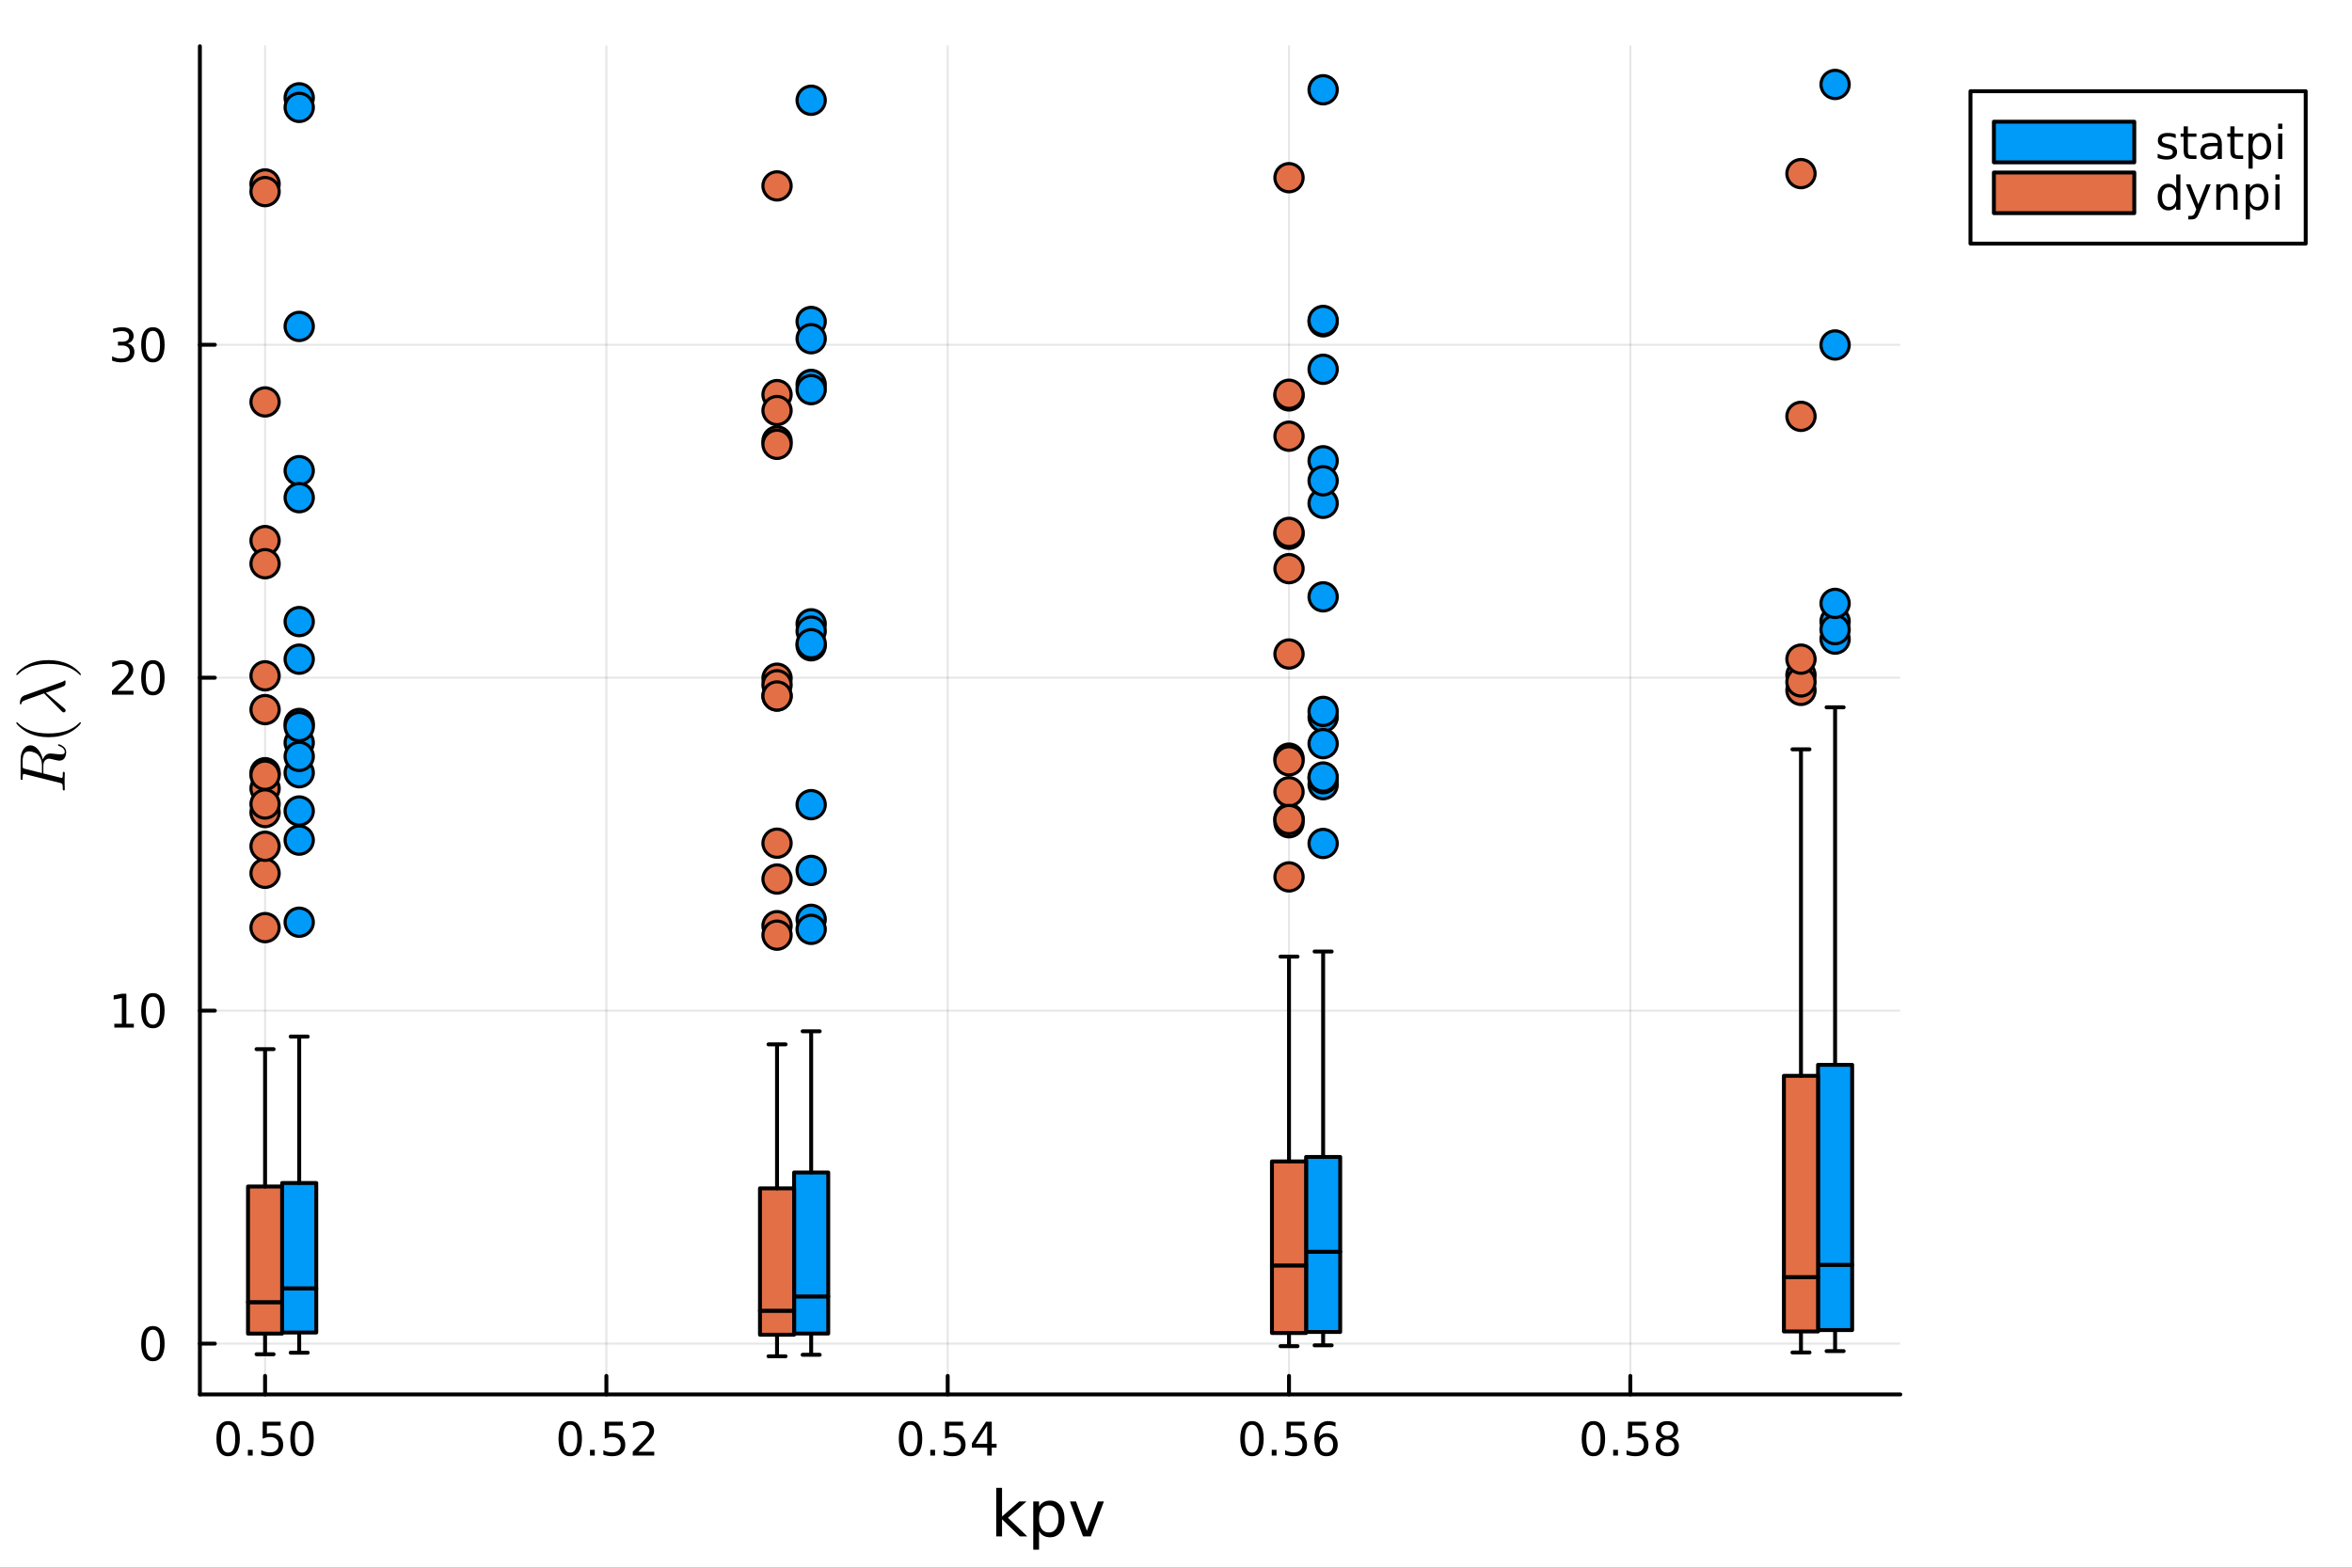 <?xml version="1.0" encoding="utf-8"?>
<svg xmlns="http://www.w3.org/2000/svg" xmlns:xlink="http://www.w3.org/1999/xlink" width="600" height="400" viewBox="0 0 2400 1600">
<rect x="0" y="0" width="2400" height="1600" fill="#333333" stroke="none"/>
<defs>
  <clipPath id="clip830">
    <rect x="0" y="0" width="2400" height="1600"/>
  </clipPath>
</defs>
<path clip-path="url(#clip830)" d="M0 1600 L2400 1600 L2400 0 L0 0  Z" fill="#ffffff" fill-rule="evenodd" fill-opacity="1"/>
<defs>
  <clipPath id="clip831">
    <rect x="480" y="0" width="1681" height="1600"/>
  </clipPath>
</defs>
<path clip-path="url(#clip830)" d="M203.964 1423.18 L1939.08 1423.18 L1939.08 47.244 L203.964 47.244  Z" fill="#ffffff" fill-rule="evenodd" fill-opacity="1"/>
<defs>
  <clipPath id="clip832">
    <rect x="203" y="47" width="1736" height="1377"/>
  </clipPath>
</defs>
<polyline clip-path="url(#clip832)" style="stroke:#000000; stroke-linecap:round; stroke-linejoin:round; stroke-width:2; stroke-opacity:0.1; fill:none" points="270.484,1423.18 270.484,47.244 "/>
<polyline clip-path="url(#clip832)" style="stroke:#000000; stroke-linecap:round; stroke-linejoin:round; stroke-width:2; stroke-opacity:0.1; fill:none" points="618.76,1423.18 618.76,47.244 "/>
<polyline clip-path="url(#clip832)" style="stroke:#000000; stroke-linecap:round; stroke-linejoin:round; stroke-width:2; stroke-opacity:0.1; fill:none" points="967.036,1423.18 967.036,47.244 "/>
<polyline clip-path="url(#clip832)" style="stroke:#000000; stroke-linecap:round; stroke-linejoin:round; stroke-width:2; stroke-opacity:0.1; fill:none" points="1315.31,1423.18 1315.31,47.244 "/>
<polyline clip-path="url(#clip832)" style="stroke:#000000; stroke-linecap:round; stroke-linejoin:round; stroke-width:2; stroke-opacity:0.1; fill:none" points="1663.59,1423.18 1663.59,47.244 "/>
<polyline clip-path="url(#clip830)" style="stroke:#000000; stroke-linecap:round; stroke-linejoin:round; stroke-width:4; stroke-opacity:1; fill:none" points="203.964,1423.18 1939.08,1423.18 "/>
<polyline clip-path="url(#clip830)" style="stroke:#000000; stroke-linecap:round; stroke-linejoin:round; stroke-width:4; stroke-opacity:1; fill:none" points="270.484,1423.18 270.484,1404.28 "/>
<polyline clip-path="url(#clip830)" style="stroke:#000000; stroke-linecap:round; stroke-linejoin:round; stroke-width:4; stroke-opacity:1; fill:none" points="618.76,1423.18 618.76,1404.28 "/>
<polyline clip-path="url(#clip830)" style="stroke:#000000; stroke-linecap:round; stroke-linejoin:round; stroke-width:4; stroke-opacity:1; fill:none" points="967.036,1423.18 967.036,1404.28 "/>
<polyline clip-path="url(#clip830)" style="stroke:#000000; stroke-linecap:round; stroke-linejoin:round; stroke-width:4; stroke-opacity:1; fill:none" points="1315.31,1423.18 1315.31,1404.28 "/>
<polyline clip-path="url(#clip830)" style="stroke:#000000; stroke-linecap:round; stroke-linejoin:round; stroke-width:4; stroke-opacity:1; fill:none" points="1663.59,1423.18 1663.59,1404.28 "/>
<path clip-path="url(#clip830)" d="M232.788 1454.1 Q229.177 1454.1 227.348 1457.66 Q225.542 1461.2 225.542 1468.33 Q225.542 1475.44 227.348 1479.01 Q229.177 1482.55 232.788 1482.55 Q236.422 1482.55 238.228 1479.01 Q240.056 1475.44 240.056 1468.33 Q240.056 1461.2 238.228 1457.66 Q236.422 1454.1 232.788 1454.1 M232.788 1450.39 Q238.598 1450.39 241.653 1455 Q244.732 1459.58 244.732 1468.33 Q244.732 1477.06 241.653 1481.67 Q238.598 1486.25 232.788 1486.25 Q226.978 1486.25 223.899 1481.67 Q220.843 1477.06 220.843 1468.33 Q220.843 1459.58 223.899 1455 Q226.978 1450.39 232.788 1450.39 Z" fill="#000000" fill-rule="nonzero" fill-opacity="1" /><path clip-path="url(#clip830)" d="M252.95 1479.7 L257.834 1479.7 L257.834 1485.58 L252.95 1485.58 L252.95 1479.7 Z" fill="#000000" fill-rule="nonzero" fill-opacity="1" /><path clip-path="url(#clip830)" d="M268.065 1451.02 L286.422 1451.02 L286.422 1454.96 L272.348 1454.96 L272.348 1463.43 Q273.366 1463.08 274.385 1462.92 Q275.403 1462.73 276.422 1462.73 Q282.209 1462.73 285.588 1465.9 Q288.968 1469.08 288.968 1474.49 Q288.968 1480.07 285.496 1483.17 Q282.024 1486.25 275.704 1486.25 Q273.528 1486.25 271.26 1485.88 Q269.014 1485.51 266.607 1484.77 L266.607 1480.07 Q268.69 1481.2 270.913 1481.76 Q273.135 1482.32 275.612 1482.32 Q279.616 1482.32 281.954 1480.21 Q284.292 1478.1 284.292 1474.49 Q284.292 1470.88 281.954 1468.77 Q279.616 1466.67 275.612 1466.67 Q273.737 1466.67 271.862 1467.08 Q270.01 1467.5 268.065 1468.38 L268.065 1451.02 Z" fill="#000000" fill-rule="nonzero" fill-opacity="1" /><path clip-path="url(#clip830)" d="M308.181 1454.1 Q304.57 1454.1 302.741 1457.66 Q300.936 1461.2 300.936 1468.33 Q300.936 1475.44 302.741 1479.01 Q304.57 1482.55 308.181 1482.55 Q311.815 1482.55 313.621 1479.01 Q315.449 1475.44 315.449 1468.33 Q315.449 1461.2 313.621 1457.66 Q311.815 1454.1 308.181 1454.1 M308.181 1450.39 Q313.991 1450.39 317.047 1455 Q320.125 1459.58 320.125 1468.33 Q320.125 1477.06 317.047 1481.67 Q313.991 1486.25 308.181 1486.25 Q302.371 1486.25 299.292 1481.67 Q296.236 1477.06 296.236 1468.33 Q296.236 1459.58 299.292 1455 Q302.371 1450.39 308.181 1450.39 Z" fill="#000000" fill-rule="nonzero" fill-opacity="1" /><path clip-path="url(#clip830)" d="M581.862 1454.1 Q578.251 1454.1 576.423 1457.66 Q574.617 1461.2 574.617 1468.33 Q574.617 1475.44 576.423 1479.01 Q578.251 1482.55 581.862 1482.55 Q585.497 1482.55 587.302 1479.01 Q589.131 1475.44 589.131 1468.33 Q589.131 1461.2 587.302 1457.66 Q585.497 1454.1 581.862 1454.1 M581.862 1450.39 Q587.673 1450.39 590.728 1455 Q593.807 1459.58 593.807 1468.33 Q593.807 1477.06 590.728 1481.67 Q587.673 1486.25 581.862 1486.25 Q576.052 1486.25 572.974 1481.67 Q569.918 1477.06 569.918 1468.33 Q569.918 1459.58 572.974 1455 Q576.052 1450.39 581.862 1450.39 Z" fill="#000000" fill-rule="nonzero" fill-opacity="1" /><path clip-path="url(#clip830)" d="M602.024 1479.7 L606.909 1479.7 L606.909 1485.58 L602.024 1485.58 L602.024 1479.7 Z" fill="#000000" fill-rule="nonzero" fill-opacity="1" /><path clip-path="url(#clip830)" d="M617.14 1451.02 L635.496 1451.02 L635.496 1454.96 L621.422 1454.96 L621.422 1463.43 Q622.441 1463.08 623.459 1462.92 Q624.478 1462.73 625.496 1462.73 Q631.283 1462.73 634.663 1465.9 Q638.043 1469.08 638.043 1474.49 Q638.043 1480.07 634.57 1483.17 Q631.098 1486.25 624.779 1486.25 Q622.603 1486.25 620.334 1485.88 Q618.089 1485.51 615.682 1484.77 L615.682 1480.07 Q617.765 1481.2 619.987 1481.76 Q622.209 1482.32 624.686 1482.32 Q628.691 1482.32 631.029 1480.21 Q633.367 1478.1 633.367 1474.49 Q633.367 1470.88 631.029 1468.77 Q628.691 1466.67 624.686 1466.67 Q622.811 1466.67 620.936 1467.08 Q619.084 1467.5 617.14 1468.38 L617.14 1451.02 Z" fill="#000000" fill-rule="nonzero" fill-opacity="1" /><path clip-path="url(#clip830)" d="M651.283 1481.64 L667.603 1481.64 L667.603 1485.58 L645.658 1485.58 L645.658 1481.64 Q648.32 1478.89 652.904 1474.26 Q657.51 1469.61 658.691 1468.27 Q660.936 1465.74 661.816 1464.01 Q662.718 1462.25 662.718 1460.56 Q662.718 1457.8 660.774 1456.07 Q658.853 1454.33 655.751 1454.33 Q653.552 1454.33 651.098 1455.09 Q648.668 1455.86 645.89 1457.41 L645.89 1452.69 Q648.714 1451.55 651.168 1450.97 Q653.621 1450.39 655.658 1450.39 Q661.029 1450.39 664.223 1453.08 Q667.418 1455.77 667.418 1460.26 Q667.418 1462.39 666.607 1464.31 Q665.82 1466.2 663.714 1468.8 Q663.135 1469.47 660.033 1472.69 Q656.931 1475.88 651.283 1481.64 Z" fill="#000000" fill-rule="nonzero" fill-opacity="1" /><path clip-path="url(#clip830)" d="M929.097 1454.1 Q925.486 1454.1 923.657 1457.66 Q921.852 1461.2 921.852 1468.33 Q921.852 1475.44 923.657 1479.01 Q925.486 1482.55 929.097 1482.55 Q932.731 1482.55 934.537 1479.01 Q936.365 1475.44 936.365 1468.33 Q936.365 1461.2 934.537 1457.66 Q932.731 1454.1 929.097 1454.1 M929.097 1450.39 Q934.907 1450.39 937.963 1455 Q941.041 1459.58 941.041 1468.33 Q941.041 1477.06 937.963 1481.67 Q934.907 1486.25 929.097 1486.25 Q923.287 1486.25 920.208 1481.67 Q917.152 1477.06 917.152 1468.33 Q917.152 1459.58 920.208 1455 Q923.287 1450.39 929.097 1450.39 Z" fill="#000000" fill-rule="nonzero" fill-opacity="1" /><path clip-path="url(#clip830)" d="M949.259 1479.7 L954.143 1479.7 L954.143 1485.58 L949.259 1485.58 L949.259 1479.7 Z" fill="#000000" fill-rule="nonzero" fill-opacity="1" /><path clip-path="url(#clip830)" d="M964.374 1451.02 L982.731 1451.02 L982.731 1454.96 L968.657 1454.96 L968.657 1463.43 Q969.675 1463.08 970.694 1462.92 Q971.712 1462.73 972.731 1462.73 Q978.518 1462.73 981.898 1465.9 Q985.277 1469.08 985.277 1474.49 Q985.277 1480.07 981.805 1483.17 Q978.333 1486.25 972.013 1486.25 Q969.837 1486.25 967.569 1485.88 Q965.324 1485.51 962.916 1484.77 L962.916 1480.07 Q964.999 1481.2 967.222 1481.76 Q969.444 1482.32 971.921 1482.32 Q975.925 1482.32 978.263 1480.21 Q980.601 1478.1 980.601 1474.49 Q980.601 1470.88 978.263 1468.77 Q975.925 1466.67 971.921 1466.67 Q970.046 1466.67 968.171 1467.08 Q966.319 1467.5 964.374 1468.38 L964.374 1451.02 Z" fill="#000000" fill-rule="nonzero" fill-opacity="1" /><path clip-path="url(#clip830)" d="M1007.34 1455.09 L995.532 1473.54 L1007.34 1473.54 L1007.34 1455.09 M1006.11 1451.02 L1011.99 1451.02 L1011.99 1473.54 L1016.92 1473.54 L1016.92 1477.43 L1011.99 1477.43 L1011.99 1485.58 L1007.34 1485.58 L1007.34 1477.43 L991.735 1477.43 L991.735 1472.92 L1006.11 1451.02 Z" fill="#000000" fill-rule="nonzero" fill-opacity="1" /><path clip-path="url(#clip830)" d="M1277.53 1454.1 Q1273.92 1454.1 1272.1 1457.66 Q1270.29 1461.2 1270.29 1468.33 Q1270.29 1475.44 1272.1 1479.01 Q1273.92 1482.55 1277.53 1482.55 Q1281.17 1482.55 1282.97 1479.01 Q1284.8 1475.44 1284.8 1468.33 Q1284.8 1461.2 1282.97 1457.66 Q1281.17 1454.1 1277.53 1454.1 M1277.53 1450.39 Q1283.35 1450.39 1286.4 1455 Q1289.48 1459.58 1289.48 1468.33 Q1289.48 1477.06 1286.4 1481.67 Q1283.35 1486.25 1277.53 1486.25 Q1271.72 1486.25 1268.65 1481.67 Q1265.59 1477.06 1265.59 1468.33 Q1265.59 1459.58 1268.65 1455 Q1271.72 1450.39 1277.53 1450.39 Z" fill="#000000" fill-rule="nonzero" fill-opacity="1" /><path clip-path="url(#clip830)" d="M1297.7 1479.7 L1302.58 1479.7 L1302.58 1485.58 L1297.7 1485.58 L1297.7 1479.7 Z" fill="#000000" fill-rule="nonzero" fill-opacity="1" /><path clip-path="url(#clip830)" d="M1312.81 1451.02 L1331.17 1451.02 L1331.17 1454.96 L1317.09 1454.96 L1317.09 1463.43 Q1318.11 1463.08 1319.13 1462.92 Q1320.15 1462.73 1321.17 1462.73 Q1326.96 1462.73 1330.34 1465.9 Q1333.72 1469.08 1333.72 1474.49 Q1333.72 1480.07 1330.24 1483.17 Q1326.77 1486.25 1320.45 1486.25 Q1318.28 1486.25 1316.01 1485.88 Q1313.76 1485.51 1311.35 1484.77 L1311.35 1480.07 Q1313.44 1481.2 1315.66 1481.76 Q1317.88 1482.32 1320.36 1482.32 Q1324.36 1482.32 1326.7 1480.21 Q1329.04 1478.1 1329.04 1474.49 Q1329.04 1470.88 1326.7 1468.77 Q1324.36 1466.67 1320.36 1466.67 Q1318.48 1466.67 1316.61 1467.08 Q1314.76 1467.5 1312.81 1468.38 L1312.81 1451.02 Z" fill="#000000" fill-rule="nonzero" fill-opacity="1" /><path clip-path="url(#clip830)" d="M1353.51 1466.44 Q1350.36 1466.44 1348.51 1468.59 Q1346.68 1470.74 1346.68 1474.49 Q1346.68 1478.22 1348.51 1480.39 Q1350.36 1482.55 1353.51 1482.55 Q1356.65 1482.55 1358.48 1480.39 Q1360.34 1478.22 1360.34 1474.49 Q1360.34 1470.74 1358.48 1468.59 Q1356.65 1466.44 1353.51 1466.44 M1362.79 1451.78 L1362.79 1456.04 Q1361.03 1455.21 1359.22 1454.77 Q1357.44 1454.33 1355.68 1454.33 Q1351.05 1454.33 1348.6 1457.45 Q1346.17 1460.58 1345.82 1466.9 Q1347.19 1464.89 1349.25 1463.82 Q1351.31 1462.73 1353.78 1462.73 Q1358.99 1462.73 1362 1465.9 Q1365.03 1469.05 1365.03 1474.49 Q1365.03 1479.82 1361.89 1483.03 Q1358.74 1486.25 1353.51 1486.25 Q1347.51 1486.25 1344.34 1481.67 Q1341.17 1477.06 1341.17 1468.33 Q1341.17 1460.14 1345.06 1455.28 Q1348.95 1450.39 1355.5 1450.39 Q1357.26 1450.39 1359.04 1450.74 Q1360.84 1451.09 1362.79 1451.78 Z" fill="#000000" fill-rule="nonzero" fill-opacity="1" /><path clip-path="url(#clip830)" d="M1625.94 1454.1 Q1622.33 1454.1 1620.5 1457.66 Q1618.69 1461.2 1618.69 1468.33 Q1618.69 1475.44 1620.5 1479.01 Q1622.33 1482.55 1625.94 1482.55 Q1629.57 1482.55 1631.38 1479.01 Q1633.21 1475.44 1633.21 1468.33 Q1633.21 1461.2 1631.38 1457.66 Q1629.57 1454.1 1625.94 1454.1 M1625.94 1450.39 Q1631.75 1450.39 1634.8 1455 Q1637.88 1459.58 1637.88 1468.33 Q1637.88 1477.06 1634.8 1481.67 Q1631.75 1486.25 1625.94 1486.25 Q1620.13 1486.25 1617.05 1481.67 Q1613.99 1477.06 1613.99 1468.33 Q1613.99 1459.58 1617.05 1455 Q1620.13 1450.39 1625.94 1450.39 Z" fill="#000000" fill-rule="nonzero" fill-opacity="1" /><path clip-path="url(#clip830)" d="M1646.1 1479.7 L1650.98 1479.7 L1650.98 1485.58 L1646.1 1485.58 L1646.1 1479.7 Z" fill="#000000" fill-rule="nonzero" fill-opacity="1" /><path clip-path="url(#clip830)" d="M1661.22 1451.02 L1679.57 1451.02 L1679.57 1454.96 L1665.5 1454.96 L1665.5 1463.43 Q1666.52 1463.08 1667.54 1462.92 Q1668.55 1462.73 1669.57 1462.73 Q1675.36 1462.73 1678.74 1465.9 Q1682.12 1469.08 1682.12 1474.49 Q1682.12 1480.07 1678.65 1483.17 Q1675.17 1486.25 1668.85 1486.25 Q1666.68 1486.25 1664.41 1485.88 Q1662.17 1485.51 1659.76 1484.77 L1659.76 1480.07 Q1661.84 1481.2 1664.06 1481.76 Q1666.29 1482.32 1668.76 1482.32 Q1672.77 1482.32 1675.1 1480.21 Q1677.44 1478.1 1677.44 1474.49 Q1677.44 1470.88 1675.1 1468.77 Q1672.77 1466.67 1668.76 1466.67 Q1666.89 1466.67 1665.01 1467.08 Q1663.16 1467.5 1661.22 1468.38 L1661.22 1451.02 Z" fill="#000000" fill-rule="nonzero" fill-opacity="1" /><path clip-path="url(#clip830)" d="M1701.33 1469.17 Q1698 1469.17 1696.08 1470.95 Q1694.18 1472.73 1694.18 1475.86 Q1694.18 1478.98 1696.08 1480.77 Q1698 1482.55 1701.33 1482.55 Q1704.66 1482.55 1706.59 1480.77 Q1708.51 1478.96 1708.51 1475.86 Q1708.51 1472.73 1706.59 1470.95 Q1704.69 1469.17 1701.33 1469.17 M1696.66 1467.18 Q1693.65 1466.44 1691.96 1464.38 Q1690.29 1462.32 1690.29 1459.35 Q1690.29 1455.21 1693.23 1452.8 Q1696.19 1450.39 1701.33 1450.39 Q1706.49 1450.39 1709.43 1452.8 Q1712.37 1455.21 1712.37 1459.35 Q1712.37 1462.32 1710.68 1464.38 Q1709.02 1466.44 1706.03 1467.18 Q1709.41 1467.96 1711.29 1470.26 Q1713.18 1472.55 1713.18 1475.86 Q1713.18 1480.88 1710.1 1483.57 Q1707.05 1486.25 1701.33 1486.25 Q1695.61 1486.25 1692.54 1483.57 Q1689.48 1480.88 1689.48 1475.86 Q1689.48 1472.55 1691.38 1470.26 Q1693.28 1467.96 1696.66 1467.18 M1694.94 1459.79 Q1694.94 1462.48 1696.61 1463.98 Q1698.3 1465.49 1701.33 1465.49 Q1704.34 1465.49 1706.03 1463.98 Q1707.74 1462.48 1707.74 1459.79 Q1707.74 1457.11 1706.03 1455.6 Q1704.34 1454.1 1701.33 1454.1 Q1698.3 1454.1 1696.61 1455.6 Q1694.94 1457.11 1694.94 1459.79 Z" fill="#000000" fill-rule="nonzero" fill-opacity="1" /><path clip-path="url(#clip830)" d="M1016.6 1518.52 L1022.49 1518.52 L1022.49 1547.77 L1039.96 1532.4 L1047.44 1532.4 L1028.53 1549.07 L1048.24 1568.04 L1040.6 1568.04 L1022.49 1550.63 L1022.49 1568.04 L1016.6 1568.04 L1016.6 1518.52 Z" fill="#000000" fill-rule="nonzero" fill-opacity="1" /><path clip-path="url(#clip830)" d="M1060.24 1562.7 L1060.24 1581.6 L1054.35 1581.6 L1054.35 1532.4 L1060.24 1532.4 L1060.24 1537.81 Q1062.08 1534.62 1064.88 1533.1 Q1067.72 1531.54 1071.63 1531.54 Q1078.12 1531.54 1082.17 1536.69 Q1086.24 1541.85 1086.24 1550.25 Q1086.24 1558.65 1082.17 1563.81 Q1078.12 1568.97 1071.63 1568.97 Q1067.72 1568.97 1064.88 1567.44 Q1062.08 1565.88 1060.24 1562.7 M1080.16 1550.25 Q1080.16 1543.79 1077.49 1540.13 Q1074.85 1536.44 1070.2 1536.44 Q1065.55 1536.44 1062.88 1540.13 Q1060.24 1543.79 1060.24 1550.25 Q1060.24 1556.71 1062.88 1560.4 Q1065.55 1564.07 1070.2 1564.07 Q1074.85 1564.07 1077.49 1560.4 Q1080.16 1556.71 1080.16 1550.25 Z" fill="#000000" fill-rule="nonzero" fill-opacity="1" /><path clip-path="url(#clip830)" d="M1091.75 1532.4 L1097.95 1532.4 L1109.09 1562.31 L1120.23 1532.4 L1126.44 1532.4 L1113.07 1568.04 L1105.11 1568.04 L1091.75 1532.4 Z" fill="#000000" fill-rule="nonzero" fill-opacity="1" /><polyline clip-path="url(#clip832)" style="stroke:#000000; stroke-linecap:round; stroke-linejoin:round; stroke-width:2; stroke-opacity:0.1; fill:none" points="203.964,1371.32 1939.08,1371.32 "/>
<polyline clip-path="url(#clip832)" style="stroke:#000000; stroke-linecap:round; stroke-linejoin:round; stroke-width:2; stroke-opacity:0.1; fill:none" points="203.964,1031.5 1939.08,1031.5 "/>
<polyline clip-path="url(#clip832)" style="stroke:#000000; stroke-linecap:round; stroke-linejoin:round; stroke-width:2; stroke-opacity:0.1; fill:none" points="203.964,691.691 1939.08,691.691 "/>
<polyline clip-path="url(#clip832)" style="stroke:#000000; stroke-linecap:round; stroke-linejoin:round; stroke-width:2; stroke-opacity:0.1; fill:none" points="203.964,351.879 1939.08,351.879 "/>
<polyline clip-path="url(#clip830)" style="stroke:#000000; stroke-linecap:round; stroke-linejoin:round; stroke-width:4; stroke-opacity:1; fill:none" points="203.964,1423.18 203.964,47.244 "/>
<polyline clip-path="url(#clip830)" style="stroke:#000000; stroke-linecap:round; stroke-linejoin:round; stroke-width:4; stroke-opacity:1; fill:none" points="203.964,1371.32 219.223,1371.32 "/>
<polyline clip-path="url(#clip830)" style="stroke:#000000; stroke-linecap:round; stroke-linejoin:round; stroke-width:4; stroke-opacity:1; fill:none" points="203.964,1031.5 219.223,1031.5 "/>
<polyline clip-path="url(#clip830)" style="stroke:#000000; stroke-linecap:round; stroke-linejoin:round; stroke-width:4; stroke-opacity:1; fill:none" points="203.964,691.691 219.223,691.691 "/>
<polyline clip-path="url(#clip830)" style="stroke:#000000; stroke-linecap:round; stroke-linejoin:round; stroke-width:4; stroke-opacity:1; fill:none" points="203.964,351.879 219.223,351.879 "/>
<path clip-path="url(#clip830)" d="M156.019 1357.11 Q152.408 1357.11 150.579 1360.68 Q148.774 1364.22 148.774 1371.35 Q148.774 1378.46 150.579 1382.02 Q152.408 1385.56 156.019 1385.56 Q159.653 1385.56 161.459 1382.02 Q163.288 1378.46 163.288 1371.35 Q163.288 1364.22 161.459 1360.68 Q159.653 1357.11 156.019 1357.11 M156.019 1353.41 Q161.829 1353.41 164.885 1358.02 Q167.964 1362.6 167.964 1371.35 Q167.964 1380.08 164.885 1384.68 Q161.829 1389.27 156.019 1389.27 Q150.209 1389.27 147.13 1384.68 Q144.075 1380.08 144.075 1371.35 Q144.075 1362.6 147.13 1358.02 Q150.209 1353.41 156.019 1353.41 Z" fill="#000000" fill-rule="nonzero" fill-opacity="1" /><path clip-path="url(#clip830)" d="M116.668 1044.85 L124.306 1044.85 L124.306 1018.48 L115.996 1020.15 L115.996 1015.89 L124.26 1014.22 L128.936 1014.22 L128.936 1044.85 L136.575 1044.85 L136.575 1048.78 L116.668 1048.78 L116.668 1044.85 Z" fill="#000000" fill-rule="nonzero" fill-opacity="1" /><path clip-path="url(#clip830)" d="M156.019 1017.3 Q152.408 1017.3 150.579 1020.87 Q148.774 1024.41 148.774 1031.54 Q148.774 1038.64 150.579 1042.21 Q152.408 1045.75 156.019 1045.75 Q159.653 1045.75 161.459 1042.21 Q163.288 1038.64 163.288 1031.54 Q163.288 1024.41 161.459 1020.87 Q159.653 1017.3 156.019 1017.3 M156.019 1013.6 Q161.829 1013.6 164.885 1018.2 Q167.964 1022.79 167.964 1031.54 Q167.964 1040.26 164.885 1044.87 Q161.829 1049.45 156.019 1049.45 Q150.209 1049.45 147.13 1044.87 Q144.075 1040.26 144.075 1031.54 Q144.075 1022.79 147.13 1018.2 Q150.209 1013.6 156.019 1013.6 Z" fill="#000000" fill-rule="nonzero" fill-opacity="1" /><path clip-path="url(#clip830)" d="M119.885 705.036 L136.204 705.036 L136.204 708.971 L114.26 708.971 L114.26 705.036 Q116.922 702.281 121.505 697.652 Q126.112 692.999 127.292 691.656 Q129.538 689.133 130.417 687.397 Q131.32 685.638 131.32 683.948 Q131.32 681.194 129.376 679.457 Q127.455 677.721 124.353 677.721 Q122.154 677.721 119.7 678.485 Q117.269 679.249 114.492 680.8 L114.492 676.078 Q117.316 674.944 119.769 674.365 Q122.223 673.786 124.26 673.786 Q129.63 673.786 132.825 676.471 Q136.019 679.157 136.019 683.647 Q136.019 685.777 135.209 687.698 Q134.422 689.596 132.316 692.189 Q131.737 692.86 128.635 696.078 Q125.533 699.272 119.885 705.036 Z" fill="#000000" fill-rule="nonzero" fill-opacity="1" /><path clip-path="url(#clip830)" d="M156.019 677.49 Q152.408 677.49 150.579 681.055 Q148.774 684.596 148.774 691.726 Q148.774 698.832 150.579 702.397 Q152.408 705.939 156.019 705.939 Q159.653 705.939 161.459 702.397 Q163.288 698.832 163.288 691.726 Q163.288 684.596 161.459 681.055 Q159.653 677.49 156.019 677.49 M156.019 673.786 Q161.829 673.786 164.885 678.393 Q167.964 682.976 167.964 691.726 Q167.964 700.453 164.885 705.059 Q161.829 709.642 156.019 709.642 Q150.209 709.642 147.13 705.059 Q144.075 700.453 144.075 691.726 Q144.075 682.976 147.13 678.393 Q150.209 673.786 156.019 673.786 Z" fill="#000000" fill-rule="nonzero" fill-opacity="1" /><path clip-path="url(#clip830)" d="M130.024 350.525 Q133.38 351.243 135.255 353.511 Q137.154 355.78 137.154 359.113 Q137.154 364.229 133.635 367.03 Q130.117 369.83 123.635 369.83 Q121.459 369.83 119.144 369.391 Q116.853 368.974 114.399 368.117 L114.399 363.604 Q116.343 364.738 118.658 365.317 Q120.973 365.895 123.496 365.895 Q127.894 365.895 130.186 364.159 Q132.501 362.423 132.501 359.113 Q132.501 356.057 130.348 354.344 Q128.218 352.608 124.399 352.608 L120.371 352.608 L120.371 348.766 L124.584 348.766 Q128.033 348.766 129.862 347.4 Q131.691 346.011 131.691 343.419 Q131.691 340.757 129.792 339.344 Q127.917 337.909 124.399 337.909 Q122.478 337.909 120.279 338.326 Q118.08 338.743 115.441 339.622 L115.441 335.456 Q118.103 334.715 120.418 334.344 Q122.755 333.974 124.816 333.974 Q130.14 333.974 133.242 336.405 Q136.343 338.812 136.343 342.932 Q136.343 345.803 134.7 347.793 Q133.056 349.761 130.024 350.525 Z" fill="#000000" fill-rule="nonzero" fill-opacity="1" /><path clip-path="url(#clip830)" d="M156.019 337.678 Q152.408 337.678 150.579 341.243 Q148.774 344.784 148.774 351.914 Q148.774 359.02 150.579 362.585 Q152.408 366.127 156.019 366.127 Q159.653 366.127 161.459 362.585 Q163.288 359.02 163.288 351.914 Q163.288 344.784 161.459 341.243 Q159.653 337.678 156.019 337.678 M156.019 333.974 Q161.829 333.974 164.885 338.581 Q167.964 343.164 167.964 351.914 Q167.964 360.641 164.885 365.247 Q161.829 369.83 156.019 369.83 Q150.209 369.83 147.13 365.247 Q144.075 360.641 144.075 351.914 Q144.075 343.164 147.13 338.581 Q150.209 333.974 156.019 333.974 Z" fill="#000000" fill-rule="nonzero" fill-opacity="1" /><path clip-path="url(#clip830)" d="M29.595 766.825 Q28.532 766.825 27.663 767.115 Q26.761 767.372 26.149 767.791 Q25.505 768.178 25.022 768.918 Q24.506 769.659 24.184 770.271 Q23.862 770.883 23.669 771.913 Q23.444 772.944 23.347 773.62 Q23.218 774.297 23.154 775.456 Q23.089 776.615 23.089 777.195 Q23.089 777.743 23.089 778.838 Q23.089 782.284 23.154 782.863 Q23.282 783.733 23.798 784.055 Q24.281 784.377 25.601 784.699 L42.799 788.983 L42.799 781.607 Q42.799 777.582 41.672 774.812 Q40.545 772.042 38.967 770.464 Q37.228 768.725 34.426 767.791 Q31.624 766.825 29.595 766.825 M59.965 759.643 Q60.319 759.643 61.124 759.933 Q61.929 760.19 63.057 760.835 Q64.152 761.479 65.15 762.348 Q66.148 763.218 66.825 764.603 Q67.533 765.988 67.533 767.566 Q67.533 767.952 67.501 768.339 Q67.501 768.725 67.34 769.691 Q67.211 770.625 66.954 771.398 Q66.728 772.171 66.181 773.137 Q65.665 774.103 64.957 774.78 Q64.216 775.424 63.057 775.875 Q61.865 776.326 60.416 776.326 Q59.128 776.326 54.812 775.263 Q51.141 774.329 50.239 774.329 Q49.24 774.329 48.306 774.651 Q47.373 774.941 46.406 775.682 Q45.44 776.39 44.86 777.904 Q44.248 779.417 44.248 781.543 L44.248 789.369 L61.736 793.749 Q61.769 793.749 62.219 793.846 Q62.638 793.942 62.864 793.942 Q63.282 793.942 63.54 793.685 Q63.797 793.395 63.926 792.686 Q64.023 791.978 64.055 791.43 Q64.055 790.85 64.055 789.659 Q64.055 788.177 64.313 787.92 Q64.474 787.791 64.764 787.791 Q65.215 787.791 65.537 787.92 Q65.826 788.016 65.923 788.274 Q66.02 788.499 66.052 788.66 Q66.084 788.822 66.084 789.111 L65.891 797.485 L66.084 805.794 Q66.084 806.728 65.343 806.728 Q64.699 806.728 64.442 806.503 Q64.152 806.277 64.12 805.987 Q64.055 805.697 64.055 804.957 Q64.055 803.346 63.959 802.38 Q63.862 801.414 63.733 800.802 Q63.572 800.158 63.121 799.836 Q62.67 799.482 62.284 799.321 Q61.865 799.16 60.931 798.934 L25.505 790.11 Q24.442 789.852 24.281 789.852 Q23.669 789.852 23.508 790.239 Q23.315 790.593 23.218 791.623 L23.089 794.135 Q23.089 794.908 23.057 795.23 Q23.025 795.52 22.864 795.746 Q22.703 795.971 22.349 795.971 Q21.447 795.971 21.253 795.585 Q21.028 795.198 21.028 794.071 L21.028 775.263 Q21.028 768.854 23.83 764.796 Q26.632 760.706 30.915 760.706 Q32.848 760.706 34.651 761.575 Q36.455 762.445 37.872 763.894 Q39.289 765.311 40.48 767.211 Q41.64 769.112 42.445 771.14 Q43.218 773.137 43.669 775.198 Q43.991 774.297 44.474 773.459 Q44.957 772.59 45.859 771.495 Q46.761 770.368 48.21 769.691 Q49.659 769.015 51.43 769.015 Q52.687 769.015 54.554 769.273 Q59.868 769.917 62.058 769.917 Q64.152 769.917 65.118 769.369 Q66.084 768.822 66.084 767.276 Q66.084 765.762 64.731 764.087 Q63.347 762.38 60.094 761.285 Q59.16 761.028 59.16 760.416 Q59.16 760.384 59.16 760.352 Q59.16 760.287 59.224 760.158 Q59.257 760.029 59.353 759.933 Q59.417 759.804 59.578 759.74 Q59.739 759.643 59.965 759.643 Z" fill="#000000" fill-rule="nonzero" fill-opacity="1" /><path clip-path="url(#clip830)" d="M49.595 752.406 Q38.452 752.406 29.466 748.251 Q25.698 746.48 22.542 744 Q19.386 741.52 18.001 739.878 Q16.616 738.235 16.616 737.784 Q16.616 737.14 17.26 737.108 Q17.582 737.108 18.387 737.977 Q29.208 748.605 49.595 748.573 Q70.045 748.573 80.448 738.235 Q81.575 737.108 81.929 737.108 Q82.573 737.108 82.573 737.784 Q82.573 738.235 81.253 739.813 Q79.933 741.391 76.905 743.839 Q73.878 746.287 70.174 748.058 Q61.189 752.406 49.595 752.406 Z" fill="#000000" fill-rule="nonzero" fill-opacity="1" /><path clip-path="url(#clip830)" d="M66.148 694.454 Q66.76 694.454 66.825 695.162 L66.825 696.612 Q66.825 698.093 66.599 698.737 Q66.374 699.381 65.343 700.122 Q64.699 700.573 61.704 701.7 Q58.677 702.795 54.103 704.405 Q49.53 705.983 46.825 707.046 L65.569 722.924 Q66.954 724.019 66.954 725.114 Q66.954 725.919 66.406 726.499 Q65.859 727.078 65.021 727.078 Q64.409 727.078 64.055 726.853 Q63.701 726.595 62.992 725.919 L44.925 707.69 L26.986 714.099 Q23.669 715.323 22.832 716.032 Q21.994 716.708 21.704 718.383 Q21.543 718.995 21.028 718.995 Q20.32 718.995 20.32 717.803 Q20.32 711.426 24.989 709.752 L62.509 696.289 Q64.667 695.549 65.569 694.776 Q65.987 694.454 66.148 694.454 Z" fill="#000000" fill-rule="nonzero" fill-opacity="1" /><path clip-path="url(#clip830)" d="M81.929 689.023 Q81.607 689.023 80.802 688.186 Q69.981 677.558 49.595 677.558 Q29.144 677.558 18.806 687.767 Q17.614 689.023 17.26 689.023 Q16.616 689.023 16.616 688.379 Q16.616 687.928 17.936 686.35 Q19.257 684.74 22.284 682.325 Q25.311 679.877 29.015 678.073 Q38.001 673.726 49.595 673.726 Q60.738 673.726 69.723 677.88 Q73.491 679.651 76.648 682.131 Q79.804 684.611 81.189 686.254 Q82.573 687.896 82.573 688.379 Q82.573 689.023 81.929 689.023 Z" fill="#000000" fill-rule="nonzero" fill-opacity="1" /><path clip-path="url(#clip832)" d="M305.312 1380.57 L296.605 1380.57 L314.019 1380.57 L305.312 1380.57 L305.312 1360.01 L305.312 1380.57  Z" fill="#009af9" fill-rule="evenodd" fill-opacity="1"/>
<polyline clip-path="url(#clip832)" style="stroke:#000000; stroke-linecap:round; stroke-linejoin:round; stroke-width:4; stroke-opacity:1; fill:none" points="305.312,1380.57 296.605,1380.57 314.019,1380.57 305.312,1380.57 305.312,1360.01 305.312,1380.57 "/>
<path clip-path="url(#clip832)" d="M322.726 1360.01 L322.726 1314.9 L287.898 1314.9 L287.898 1360.01 L322.726 1360.01 L322.726 1314.9 L322.726 1360.01  Z" fill="#009af9" fill-rule="evenodd" fill-opacity="1"/>
<polyline clip-path="url(#clip832)" style="stroke:#000000; stroke-linecap:round; stroke-linejoin:round; stroke-width:4; stroke-opacity:1; fill:none" points="322.726,1360.01 322.726,1314.9 287.898,1314.9 287.898,1360.01 322.726,1360.01 322.726,1314.9 322.726,1360.01 "/>
<path clip-path="url(#clip832)" d="M322.726 1207.4 L287.898 1207.4 L287.898 1314.9 L322.726 1314.9 L322.726 1207.4 L305.312 1207.4 L322.726 1207.4  Z" fill="#009af9" fill-rule="evenodd" fill-opacity="1"/>
<polyline clip-path="url(#clip832)" style="stroke:#000000; stroke-linecap:round; stroke-linejoin:round; stroke-width:4; stroke-opacity:1; fill:none" points="322.726,1207.4 287.898,1207.4 287.898,1314.9 322.726,1314.9 322.726,1207.4 305.312,1207.4 322.726,1207.4 "/>
<path clip-path="url(#clip832)" d="M305.312 1057.95 L296.605 1057.95 L314.019 1057.95 L305.312 1057.95 L305.312 1207.4 L305.312 1057.95  Z" fill="#009af9" fill-rule="evenodd" fill-opacity="1"/>
<polyline clip-path="url(#clip832)" style="stroke:#000000; stroke-linecap:round; stroke-linejoin:round; stroke-width:4; stroke-opacity:1; fill:none" points="305.312,1057.95 296.605,1057.95 314.019,1057.95 305.312,1057.95 305.312,1207.4 305.312,1057.95 "/>
<path clip-path="url(#clip832)" d="M827.726 1382.7 L819.019 1382.7 L836.433 1382.7 L827.726 1382.7 L827.726 1361.03 L827.726 1382.7  Z" fill="#009af9" fill-rule="evenodd" fill-opacity="1"/>
<polyline clip-path="url(#clip832)" style="stroke:#000000; stroke-linecap:round; stroke-linejoin:round; stroke-width:4; stroke-opacity:1; fill:none" points="827.726,1382.7 819.019,1382.7 836.433,1382.7 827.726,1382.7 827.726,1361.03 827.726,1382.7 "/>
<path clip-path="url(#clip832)" d="M845.14 1361.03 L845.14 1323.12 L810.312 1323.12 L810.312 1361.03 L845.14 1361.03 L845.14 1323.12 L845.14 1361.03  Z" fill="#009af9" fill-rule="evenodd" fill-opacity="1"/>
<polyline clip-path="url(#clip832)" style="stroke:#000000; stroke-linecap:round; stroke-linejoin:round; stroke-width:4; stroke-opacity:1; fill:none" points="845.14,1361.03 845.14,1323.12 810.312,1323.12 810.312,1361.03 845.14,1361.03 845.14,1323.12 845.14,1361.03 "/>
<path clip-path="url(#clip832)" d="M845.14 1196.67 L810.312 1196.67 L810.312 1323.12 L845.14 1323.12 L845.14 1196.67 L827.726 1196.67 L845.14 1196.67  Z" fill="#009af9" fill-rule="evenodd" fill-opacity="1"/>
<polyline clip-path="url(#clip832)" style="stroke:#000000; stroke-linecap:round; stroke-linejoin:round; stroke-width:4; stroke-opacity:1; fill:none" points="845.14,1196.67 810.312,1196.67 810.312,1323.12 845.14,1323.12 845.14,1196.67 827.726,1196.67 845.14,1196.67 "/>
<path clip-path="url(#clip832)" d="M827.726 1052.54 L819.019 1052.54 L836.433 1052.54 L827.726 1052.54 L827.726 1196.67 L827.726 1052.54  Z" fill="#009af9" fill-rule="evenodd" fill-opacity="1"/>
<polyline clip-path="url(#clip832)" style="stroke:#000000; stroke-linecap:round; stroke-linejoin:round; stroke-width:4; stroke-opacity:1; fill:none" points="827.726,1052.54 819.019,1052.54 836.433,1052.54 827.726,1052.54 827.726,1196.67 827.726,1052.54 "/>
<path clip-path="url(#clip832)" d="M1350.14 1373.07 L1341.43 1373.07 L1358.85 1373.07 L1350.14 1373.07 L1350.14 1359.44 L1350.14 1373.07  Z" fill="#009af9" fill-rule="evenodd" fill-opacity="1"/>
<polyline clip-path="url(#clip832)" style="stroke:#000000; stroke-linecap:round; stroke-linejoin:round; stroke-width:4; stroke-opacity:1; fill:none" points="1350.14,1373.07 1341.43,1373.07 1358.85,1373.07 1350.14,1373.07 1350.14,1359.44 1350.14,1373.07 "/>
<path clip-path="url(#clip832)" d="M1367.55 1359.44 L1367.55 1277.58 L1332.73 1277.58 L1332.73 1359.44 L1367.55 1359.44 L1367.55 1277.58 L1367.55 1359.44  Z" fill="#009af9" fill-rule="evenodd" fill-opacity="1"/>
<polyline clip-path="url(#clip832)" style="stroke:#000000; stroke-linecap:round; stroke-linejoin:round; stroke-width:4; stroke-opacity:1; fill:none" points="1367.55,1359.44 1367.55,1277.58 1332.73,1277.58 1332.73,1359.44 1367.55,1359.44 1367.55,1277.58 1367.55,1359.44 "/>
<path clip-path="url(#clip832)" d="M1367.55 1180.8 L1332.73 1180.8 L1332.73 1277.58 L1367.55 1277.58 L1367.55 1180.8 L1350.14 1180.8 L1367.55 1180.8  Z" fill="#009af9" fill-rule="evenodd" fill-opacity="1"/>
<polyline clip-path="url(#clip832)" style="stroke:#000000; stroke-linecap:round; stroke-linejoin:round; stroke-width:4; stroke-opacity:1; fill:none" points="1367.55,1180.8 1332.73,1180.8 1332.73,1277.58 1367.55,1277.58 1367.55,1180.8 1350.14,1180.8 1367.55,1180.8 "/>
<path clip-path="url(#clip832)" d="M1350.14 971.142 L1341.43 971.142 L1358.85 971.142 L1350.14 971.142 L1350.14 1180.8 L1350.14 971.142  Z" fill="#009af9" fill-rule="evenodd" fill-opacity="1"/>
<polyline clip-path="url(#clip832)" style="stroke:#000000; stroke-linecap:round; stroke-linejoin:round; stroke-width:4; stroke-opacity:1; fill:none" points="1350.14,971.142 1341.43,971.142 1358.85,971.142 1350.14,971.142 1350.14,1180.8 1350.14,971.142 "/>
<path clip-path="url(#clip832)" d="M1872.55 1378.94 L1863.85 1378.94 L1881.26 1378.94 L1872.55 1378.94 L1872.55 1357.48 L1872.55 1378.94  Z" fill="#009af9" fill-rule="evenodd" fill-opacity="1"/>
<polyline clip-path="url(#clip832)" style="stroke:#000000; stroke-linecap:round; stroke-linejoin:round; stroke-width:4; stroke-opacity:1; fill:none" points="1872.55,1378.94 1863.85,1378.94 1881.26,1378.94 1872.55,1378.94 1872.55,1357.48 1872.55,1378.94 "/>
<path clip-path="url(#clip832)" d="M1889.97 1357.48 L1889.97 1290.89 L1855.14 1290.89 L1855.14 1357.48 L1889.97 1357.48 L1889.97 1290.89 L1889.97 1357.48  Z" fill="#009af9" fill-rule="evenodd" fill-opacity="1"/>
<polyline clip-path="url(#clip832)" style="stroke:#000000; stroke-linecap:round; stroke-linejoin:round; stroke-width:4; stroke-opacity:1; fill:none" points="1889.97,1357.48 1889.97,1290.89 1855.14,1290.89 1855.14,1357.48 1889.97,1357.48 1889.97,1290.89 1889.97,1357.48 "/>
<path clip-path="url(#clip832)" d="M1889.97 1086.79 L1855.14 1086.79 L1855.14 1290.89 L1889.97 1290.89 L1889.97 1086.79 L1872.55 1086.79 L1889.97 1086.79  Z" fill="#009af9" fill-rule="evenodd" fill-opacity="1"/>
<polyline clip-path="url(#clip832)" style="stroke:#000000; stroke-linecap:round; stroke-linejoin:round; stroke-width:4; stroke-opacity:1; fill:none" points="1889.97,1086.79 1855.14,1086.79 1855.14,1290.89 1889.97,1290.89 1889.97,1086.79 1872.55,1086.79 1889.97,1086.79 "/>
<path clip-path="url(#clip832)" d="M1872.55 721.895 L1863.85 721.895 L1881.26 721.895 L1872.55 721.895 L1872.55 1086.79 L1872.55 721.895  Z" fill="#009af9" fill-rule="evenodd" fill-opacity="1"/>
<polyline clip-path="url(#clip832)" style="stroke:#000000; stroke-linecap:round; stroke-linejoin:round; stroke-width:4; stroke-opacity:1; fill:none" points="1872.55,721.895 1863.85,721.895 1881.26,721.895 1872.55,721.895 1872.55,1086.79 1872.55,721.895 "/>
<circle clip-path="url(#clip832)" cx="305.312" cy="757.991" r="14.4" fill="#009af9" fill-rule="evenodd" fill-opacity="1" stroke="#000000" stroke-opacity="1" stroke-width="3.2"/>
<circle clip-path="url(#clip832)" cx="305.312" cy="333.144" r="14.4" fill="#009af9" fill-rule="evenodd" fill-opacity="1" stroke="#000000" stroke-opacity="1" stroke-width="3.2"/>
<circle clip-path="url(#clip832)" cx="305.312" cy="480.35" r="14.4" fill="#009af9" fill-rule="evenodd" fill-opacity="1" stroke="#000000" stroke-opacity="1" stroke-width="3.2"/>
<circle clip-path="url(#clip832)" cx="305.312" cy="99.845" r="14.4" fill="#009af9" fill-rule="evenodd" fill-opacity="1" stroke="#000000" stroke-opacity="1" stroke-width="3.2"/>
<circle clip-path="url(#clip832)" cx="305.312" cy="109.611" r="14.4" fill="#009af9" fill-rule="evenodd" fill-opacity="1" stroke="#000000" stroke-opacity="1" stroke-width="3.2"/>
<circle clip-path="url(#clip832)" cx="305.312" cy="738.369" r="14.4" fill="#009af9" fill-rule="evenodd" fill-opacity="1" stroke="#000000" stroke-opacity="1" stroke-width="3.2"/>
<circle clip-path="url(#clip832)" cx="305.312" cy="857.445" r="14.4" fill="#009af9" fill-rule="evenodd" fill-opacity="1" stroke="#000000" stroke-opacity="1" stroke-width="3.2"/>
<circle clip-path="url(#clip832)" cx="305.312" cy="672.758" r="14.4" fill="#009af9" fill-rule="evenodd" fill-opacity="1" stroke="#000000" stroke-opacity="1" stroke-width="3.2"/>
<circle clip-path="url(#clip832)" cx="305.312" cy="634.386" r="14.4" fill="#009af9" fill-rule="evenodd" fill-opacity="1" stroke="#000000" stroke-opacity="1" stroke-width="3.2"/>
<circle clip-path="url(#clip832)" cx="305.312" cy="941.221" r="14.4" fill="#009af9" fill-rule="evenodd" fill-opacity="1" stroke="#000000" stroke-opacity="1" stroke-width="3.2"/>
<circle clip-path="url(#clip832)" cx="305.312" cy="507.941" r="14.4" fill="#009af9" fill-rule="evenodd" fill-opacity="1" stroke="#000000" stroke-opacity="1" stroke-width="3.2"/>
<circle clip-path="url(#clip832)" cx="305.312" cy="788.647" r="14.4" fill="#009af9" fill-rule="evenodd" fill-opacity="1" stroke="#000000" stroke-opacity="1" stroke-width="3.2"/>
<circle clip-path="url(#clip832)" cx="305.312" cy="741.597" r="14.4" fill="#009af9" fill-rule="evenodd" fill-opacity="1" stroke="#000000" stroke-opacity="1" stroke-width="3.2"/>
<circle clip-path="url(#clip832)" cx="305.312" cy="827.702" r="14.4" fill="#009af9" fill-rule="evenodd" fill-opacity="1" stroke="#000000" stroke-opacity="1" stroke-width="3.2"/>
<circle clip-path="url(#clip832)" cx="305.312" cy="771.998" r="14.4" fill="#009af9" fill-rule="evenodd" fill-opacity="1" stroke="#000000" stroke-opacity="1" stroke-width="3.2"/>
<circle clip-path="url(#clip832)" cx="827.726" cy="888.341" r="14.4" fill="#009af9" fill-rule="evenodd" fill-opacity="1" stroke="#000000" stroke-opacity="1" stroke-width="3.2"/>
<circle clip-path="url(#clip832)" cx="827.726" cy="938.283" r="14.4" fill="#009af9" fill-rule="evenodd" fill-opacity="1" stroke="#000000" stroke-opacity="1" stroke-width="3.2"/>
<circle clip-path="url(#clip832)" cx="827.726" cy="636.69" r="14.4" fill="#009af9" fill-rule="evenodd" fill-opacity="1" stroke="#000000" stroke-opacity="1" stroke-width="3.2"/>
<circle clip-path="url(#clip832)" cx="827.726" cy="102.318" r="14.4" fill="#009af9" fill-rule="evenodd" fill-opacity="1" stroke="#000000" stroke-opacity="1" stroke-width="3.2"/>
<circle clip-path="url(#clip832)" cx="827.726" cy="392.321" r="14.4" fill="#009af9" fill-rule="evenodd" fill-opacity="1" stroke="#000000" stroke-opacity="1" stroke-width="3.2"/>
<circle clip-path="url(#clip832)" cx="827.726" cy="328.101" r="14.4" fill="#009af9" fill-rule="evenodd" fill-opacity="1" stroke="#000000" stroke-opacity="1" stroke-width="3.2"/>
<circle clip-path="url(#clip832)" cx="827.726" cy="397.665" r="14.4" fill="#009af9" fill-rule="evenodd" fill-opacity="1" stroke="#000000" stroke-opacity="1" stroke-width="3.2"/>
<circle clip-path="url(#clip832)" cx="827.726" cy="821.243" r="14.4" fill="#009af9" fill-rule="evenodd" fill-opacity="1" stroke="#000000" stroke-opacity="1" stroke-width="3.2"/>
<circle clip-path="url(#clip832)" cx="827.726" cy="659.11" r="14.4" fill="#009af9" fill-rule="evenodd" fill-opacity="1" stroke="#000000" stroke-opacity="1" stroke-width="3.2"/>
<circle clip-path="url(#clip832)" cx="827.726" cy="345.694" r="14.4" fill="#009af9" fill-rule="evenodd" fill-opacity="1" stroke="#000000" stroke-opacity="1" stroke-width="3.2"/>
<circle clip-path="url(#clip832)" cx="827.726" cy="644.131" r="14.4" fill="#009af9" fill-rule="evenodd" fill-opacity="1" stroke="#000000" stroke-opacity="1" stroke-width="3.2"/>
<circle clip-path="url(#clip832)" cx="827.726" cy="656.993" r="14.4" fill="#009af9" fill-rule="evenodd" fill-opacity="1" stroke="#000000" stroke-opacity="1" stroke-width="3.2"/>
<circle clip-path="url(#clip832)" cx="827.726" cy="948.504" r="14.4" fill="#009af9" fill-rule="evenodd" fill-opacity="1" stroke="#000000" stroke-opacity="1" stroke-width="3.2"/>
<circle clip-path="url(#clip832)" cx="1350.14" cy="800.861" r="14.4" fill="#009af9" fill-rule="evenodd" fill-opacity="1" stroke="#000000" stroke-opacity="1" stroke-width="3.2"/>
<circle clip-path="url(#clip832)" cx="1350.14" cy="328.432" r="14.4" fill="#009af9" fill-rule="evenodd" fill-opacity="1" stroke="#000000" stroke-opacity="1" stroke-width="3.2"/>
<circle clip-path="url(#clip832)" cx="1350.14" cy="732.036" r="14.4" fill="#009af9" fill-rule="evenodd" fill-opacity="1" stroke="#000000" stroke-opacity="1" stroke-width="3.2"/>
<circle clip-path="url(#clip832)" cx="1350.14" cy="470.293" r="14.4" fill="#009af9" fill-rule="evenodd" fill-opacity="1" stroke="#000000" stroke-opacity="1" stroke-width="3.2"/>
<circle clip-path="url(#clip832)" cx="1350.14" cy="91.615" r="14.4" fill="#009af9" fill-rule="evenodd" fill-opacity="1" stroke="#000000" stroke-opacity="1" stroke-width="3.2"/>
<circle clip-path="url(#clip832)" cx="1350.14" cy="513.687" r="14.4" fill="#009af9" fill-rule="evenodd" fill-opacity="1" stroke="#000000" stroke-opacity="1" stroke-width="3.2"/>
<circle clip-path="url(#clip832)" cx="1350.14" cy="609.14" r="14.4" fill="#009af9" fill-rule="evenodd" fill-opacity="1" stroke="#000000" stroke-opacity="1" stroke-width="3.2"/>
<circle clip-path="url(#clip832)" cx="1350.14" cy="860.848" r="14.4" fill="#009af9" fill-rule="evenodd" fill-opacity="1" stroke="#000000" stroke-opacity="1" stroke-width="3.2"/>
<circle clip-path="url(#clip832)" cx="1350.14" cy="794.74" r="14.4" fill="#009af9" fill-rule="evenodd" fill-opacity="1" stroke="#000000" stroke-opacity="1" stroke-width="3.2"/>
<circle clip-path="url(#clip832)" cx="1350.14" cy="490.687" r="14.4" fill="#009af9" fill-rule="evenodd" fill-opacity="1" stroke="#000000" stroke-opacity="1" stroke-width="3.2"/>
<circle clip-path="url(#clip832)" cx="1350.14" cy="376.89" r="14.4" fill="#009af9" fill-rule="evenodd" fill-opacity="1" stroke="#000000" stroke-opacity="1" stroke-width="3.2"/>
<circle clip-path="url(#clip832)" cx="1350.14" cy="758.986" r="14.4" fill="#009af9" fill-rule="evenodd" fill-opacity="1" stroke="#000000" stroke-opacity="1" stroke-width="3.2"/>
<circle clip-path="url(#clip832)" cx="1350.14" cy="726.057" r="14.4" fill="#009af9" fill-rule="evenodd" fill-opacity="1" stroke="#000000" stroke-opacity="1" stroke-width="3.2"/>
<circle clip-path="url(#clip832)" cx="1350.14" cy="793.023" r="14.4" fill="#009af9" fill-rule="evenodd" fill-opacity="1" stroke="#000000" stroke-opacity="1" stroke-width="3.2"/>
<circle clip-path="url(#clip832)" cx="1350.14" cy="327.033" r="14.4" fill="#009af9" fill-rule="evenodd" fill-opacity="1" stroke="#000000" stroke-opacity="1" stroke-width="3.2"/>
<circle clip-path="url(#clip832)" cx="1872.55" cy="352.098" r="14.4" fill="#009af9" fill-rule="evenodd" fill-opacity="1" stroke="#000000" stroke-opacity="1" stroke-width="3.2"/>
<circle clip-path="url(#clip832)" cx="1872.55" cy="634.109" r="14.4" fill="#009af9" fill-rule="evenodd" fill-opacity="1" stroke="#000000" stroke-opacity="1" stroke-width="3.2"/>
<circle clip-path="url(#clip832)" cx="1872.55" cy="652.285" r="14.4" fill="#009af9" fill-rule="evenodd" fill-opacity="1" stroke="#000000" stroke-opacity="1" stroke-width="3.2"/>
<circle clip-path="url(#clip832)" cx="1872.55" cy="642.591" r="14.4" fill="#009af9" fill-rule="evenodd" fill-opacity="1" stroke="#000000" stroke-opacity="1" stroke-width="3.2"/>
<circle clip-path="url(#clip832)" cx="1872.55" cy="86.186" r="14.4" fill="#009af9" fill-rule="evenodd" fill-opacity="1" stroke="#000000" stroke-opacity="1" stroke-width="3.2"/>
<circle clip-path="url(#clip832)" cx="1872.55" cy="615.828" r="14.4" fill="#009af9" fill-rule="evenodd" fill-opacity="1" stroke="#000000" stroke-opacity="1" stroke-width="3.2"/>
<polyline clip-path="url(#clip832)" style="stroke:#009af9; stroke-linecap:round; stroke-linejoin:round; stroke-width:0; stroke-opacity:1; fill:none" points="305.312,1380.57 296.605,1380.57 314.019,1380.57 305.312,1380.57 305.312,1360.01 "/>
<polyline clip-path="url(#clip832)" style="stroke:#009af9; stroke-linecap:round; stroke-linejoin:round; stroke-width:0; stroke-opacity:1; fill:none" points="322.726,1360.01 322.726,1314.9 287.898,1314.9 287.898,1360.01 322.726,1360.01 322.726,1314.9 "/>
<polyline clip-path="url(#clip832)" style="stroke:#009af9; stroke-linecap:round; stroke-linejoin:round; stroke-width:0; stroke-opacity:1; fill:none" points="322.726,1207.4 287.898,1207.4 287.898,1314.9 322.726,1314.9 322.726,1207.4 305.312,1207.4 "/>
<polyline clip-path="url(#clip832)" style="stroke:#009af9; stroke-linecap:round; stroke-linejoin:round; stroke-width:0; stroke-opacity:1; fill:none" points="305.312,1057.95 296.605,1057.95 314.019,1057.95 305.312,1057.95 305.312,1207.4 "/>
<polyline clip-path="url(#clip832)" style="stroke:#009af9; stroke-linecap:round; stroke-linejoin:round; stroke-width:0; stroke-opacity:1; fill:none" points="827.726,1382.7 819.019,1382.7 836.433,1382.7 827.726,1382.7 827.726,1361.03 "/>
<polyline clip-path="url(#clip832)" style="stroke:#009af9; stroke-linecap:round; stroke-linejoin:round; stroke-width:0; stroke-opacity:1; fill:none" points="845.14,1361.03 845.14,1323.12 810.312,1323.12 810.312,1361.03 845.14,1361.03 845.14,1323.12 "/>
<polyline clip-path="url(#clip832)" style="stroke:#009af9; stroke-linecap:round; stroke-linejoin:round; stroke-width:0; stroke-opacity:1; fill:none" points="845.14,1196.67 810.312,1196.67 810.312,1323.12 845.14,1323.12 845.14,1196.67 827.726,1196.67 "/>
<polyline clip-path="url(#clip832)" style="stroke:#009af9; stroke-linecap:round; stroke-linejoin:round; stroke-width:0; stroke-opacity:1; fill:none" points="827.726,1052.54 819.019,1052.54 836.433,1052.54 827.726,1052.54 827.726,1196.67 "/>
<polyline clip-path="url(#clip832)" style="stroke:#009af9; stroke-linecap:round; stroke-linejoin:round; stroke-width:0; stroke-opacity:1; fill:none" points="1350.14,1373.07 1341.43,1373.07 1358.85,1373.07 1350.14,1373.07 1350.14,1359.44 "/>
<polyline clip-path="url(#clip832)" style="stroke:#009af9; stroke-linecap:round; stroke-linejoin:round; stroke-width:0; stroke-opacity:1; fill:none" points="1367.55,1359.44 1367.55,1277.58 1332.73,1277.58 1332.73,1359.44 1367.55,1359.44 1367.55,1277.58 "/>
<polyline clip-path="url(#clip832)" style="stroke:#009af9; stroke-linecap:round; stroke-linejoin:round; stroke-width:0; stroke-opacity:1; fill:none" points="1367.55,1180.8 1332.73,1180.8 1332.73,1277.58 1367.55,1277.58 1367.55,1180.8 1350.14,1180.8 "/>
<polyline clip-path="url(#clip832)" style="stroke:#009af9; stroke-linecap:round; stroke-linejoin:round; stroke-width:0; stroke-opacity:1; fill:none" points="1350.14,971.142 1341.43,971.142 1358.85,971.142 1350.14,971.142 1350.14,1180.8 "/>
<polyline clip-path="url(#clip832)" style="stroke:#009af9; stroke-linecap:round; stroke-linejoin:round; stroke-width:0; stroke-opacity:1; fill:none" points="1872.55,1378.94 1863.85,1378.94 1881.26,1378.94 1872.55,1378.94 1872.55,1357.48 "/>
<polyline clip-path="url(#clip832)" style="stroke:#009af9; stroke-linecap:round; stroke-linejoin:round; stroke-width:0; stroke-opacity:1; fill:none" points="1889.97,1357.48 1889.97,1290.89 1855.14,1290.89 1855.14,1357.48 1889.97,1357.48 1889.97,1290.89 "/>
<polyline clip-path="url(#clip832)" style="stroke:#009af9; stroke-linecap:round; stroke-linejoin:round; stroke-width:0; stroke-opacity:1; fill:none" points="1889.97,1086.79 1855.14,1086.79 1855.14,1290.89 1889.97,1290.89 1889.97,1086.79 1872.55,1086.79 "/>
<polyline clip-path="url(#clip832)" style="stroke:#009af9; stroke-linecap:round; stroke-linejoin:round; stroke-width:0; stroke-opacity:1; fill:none" points="1872.55,721.895 1863.85,721.895 1881.26,721.895 1872.55,721.895 1872.55,1086.79 "/>
<path clip-path="url(#clip832)" d="M270.484 1382.17 L261.777 1382.17 L279.191 1382.17 L270.484 1382.17 L270.484 1361.1 L270.484 1382.17  Z" fill="#e26f46" fill-rule="evenodd" fill-opacity="1"/>
<polyline clip-path="url(#clip832)" style="stroke:#000000; stroke-linecap:round; stroke-linejoin:round; stroke-width:4; stroke-opacity:1; fill:none" points="270.484,1382.17 261.777,1382.17 279.191,1382.17 270.484,1382.17 270.484,1361.1 270.484,1382.17 "/>
<path clip-path="url(#clip832)" d="M287.898 1361.1 L287.898 1328.99 L253.071 1328.99 L253.071 1361.1 L287.898 1361.1 L287.898 1328.99 L287.898 1361.1  Z" fill="#e26f46" fill-rule="evenodd" fill-opacity="1"/>
<polyline clip-path="url(#clip832)" style="stroke:#000000; stroke-linecap:round; stroke-linejoin:round; stroke-width:4; stroke-opacity:1; fill:none" points="287.898,1361.1 287.898,1328.99 253.071,1328.99 253.071,1361.1 287.898,1361.1 287.898,1328.99 287.898,1361.1 "/>
<path clip-path="url(#clip832)" d="M287.898 1210.98 L253.071 1210.98 L253.071 1328.99 L287.898 1328.99 L287.898 1210.98 L270.484 1210.98 L287.898 1210.98  Z" fill="#e26f46" fill-rule="evenodd" fill-opacity="1"/>
<polyline clip-path="url(#clip832)" style="stroke:#000000; stroke-linecap:round; stroke-linejoin:round; stroke-width:4; stroke-opacity:1; fill:none" points="287.898,1210.98 253.071,1210.98 253.071,1328.99 287.898,1328.99 287.898,1210.98 270.484,1210.98 287.898,1210.98 "/>
<path clip-path="url(#clip832)" d="M270.484 1070.78 L261.777 1070.78 L279.191 1070.78 L270.484 1070.78 L270.484 1210.98 L270.484 1070.78  Z" fill="#e26f46" fill-rule="evenodd" fill-opacity="1"/>
<polyline clip-path="url(#clip832)" style="stroke:#000000; stroke-linecap:round; stroke-linejoin:round; stroke-width:4; stroke-opacity:1; fill:none" points="270.484,1070.78 261.777,1070.78 279.191,1070.78 270.484,1070.78 270.484,1210.98 270.484,1070.78 "/>
<path clip-path="url(#clip832)" d="M792.898 1384.24 L784.192 1384.24 L801.605 1384.24 L792.898 1384.24 L792.898 1362.23 L792.898 1384.24  Z" fill="#e26f46" fill-rule="evenodd" fill-opacity="1"/>
<polyline clip-path="url(#clip832)" style="stroke:#000000; stroke-linecap:round; stroke-linejoin:round; stroke-width:4; stroke-opacity:1; fill:none" points="792.898,1384.24 784.192,1384.24 801.605,1384.24 792.898,1384.24 792.898,1362.23 792.898,1384.24 "/>
<path clip-path="url(#clip832)" d="M810.312 1362.23 L810.312 1337.72 L775.485 1337.72 L775.485 1362.23 L810.312 1362.23 L810.312 1337.72 L810.312 1362.23  Z" fill="#e26f46" fill-rule="evenodd" fill-opacity="1"/>
<polyline clip-path="url(#clip832)" style="stroke:#000000; stroke-linecap:round; stroke-linejoin:round; stroke-width:4; stroke-opacity:1; fill:none" points="810.312,1362.23 810.312,1337.72 775.485,1337.72 775.485,1362.23 810.312,1362.23 810.312,1337.72 810.312,1362.23 "/>
<path clip-path="url(#clip832)" d="M810.312 1212.86 L775.485 1212.86 L775.485 1337.72 L810.312 1337.72 L810.312 1212.86 L792.898 1212.86 L810.312 1212.86  Z" fill="#e26f46" fill-rule="evenodd" fill-opacity="1"/>
<polyline clip-path="url(#clip832)" style="stroke:#000000; stroke-linecap:round; stroke-linejoin:round; stroke-width:4; stroke-opacity:1; fill:none" points="810.312,1212.86 775.485,1212.86 775.485,1337.72 810.312,1337.72 810.312,1212.86 792.898,1212.86 810.312,1212.86 "/>
<path clip-path="url(#clip832)" d="M792.898 1065.9 L784.192 1065.9 L801.605 1065.9 L792.898 1065.9 L792.898 1212.86 L792.898 1065.9  Z" fill="#e26f46" fill-rule="evenodd" fill-opacity="1"/>
<polyline clip-path="url(#clip832)" style="stroke:#000000; stroke-linecap:round; stroke-linejoin:round; stroke-width:4; stroke-opacity:1; fill:none" points="792.898,1065.9 784.192,1065.9 801.605,1065.9 792.898,1065.9 792.898,1212.86 792.898,1065.9 "/>
<path clip-path="url(#clip832)" d="M1315.31 1373.92 L1306.61 1373.92 L1324.02 1373.92 L1315.31 1373.92 L1315.31 1360.47 L1315.31 1373.92  Z" fill="#e26f46" fill-rule="evenodd" fill-opacity="1"/>
<polyline clip-path="url(#clip832)" style="stroke:#000000; stroke-linecap:round; stroke-linejoin:round; stroke-width:4; stroke-opacity:1; fill:none" points="1315.31,1373.92 1306.61,1373.92 1324.02,1373.92 1315.31,1373.92 1315.31,1360.47 1315.31,1373.92 "/>
<path clip-path="url(#clip832)" d="M1332.73 1360.47 L1332.73 1291.52 L1297.9 1291.52 L1297.9 1360.47 L1332.73 1360.47 L1332.73 1291.52 L1332.73 1360.47  Z" fill="#e26f46" fill-rule="evenodd" fill-opacity="1"/>
<polyline clip-path="url(#clip832)" style="stroke:#000000; stroke-linecap:round; stroke-linejoin:round; stroke-width:4; stroke-opacity:1; fill:none" points="1332.73,1360.47 1332.73,1291.52 1297.9,1291.52 1297.9,1360.47 1332.73,1360.47 1332.73,1291.52 1332.73,1360.47 "/>
<path clip-path="url(#clip832)" d="M1332.73 1185.37 L1297.9 1185.37 L1297.9 1291.52 L1332.73 1291.52 L1332.73 1185.37 L1315.31 1185.37 L1332.73 1185.37  Z" fill="#e26f46" fill-rule="evenodd" fill-opacity="1"/>
<polyline clip-path="url(#clip832)" style="stroke:#000000; stroke-linecap:round; stroke-linejoin:round; stroke-width:4; stroke-opacity:1; fill:none" points="1332.73,1185.37 1297.9,1185.37 1297.9,1291.52 1332.73,1291.52 1332.73,1185.37 1315.31,1185.37 1332.73,1185.37 "/>
<path clip-path="url(#clip832)" d="M1315.31 976.317 L1306.61 976.317 L1324.02 976.317 L1315.31 976.317 L1315.31 1185.37 L1315.31 976.317  Z" fill="#e26f46" fill-rule="evenodd" fill-opacity="1"/>
<polyline clip-path="url(#clip832)" style="stroke:#000000; stroke-linecap:round; stroke-linejoin:round; stroke-width:4; stroke-opacity:1; fill:none" points="1315.31,976.317 1306.61,976.317 1324.02,976.317 1315.31,976.317 1315.31,1185.37 1315.31,976.317 "/>
<path clip-path="url(#clip832)" d="M1837.73 1380.36 L1829.02 1380.36 L1846.43 1380.36 L1837.73 1380.36 L1837.73 1358.91 L1837.73 1380.36  Z" fill="#e26f46" fill-rule="evenodd" fill-opacity="1"/>
<polyline clip-path="url(#clip832)" style="stroke:#000000; stroke-linecap:round; stroke-linejoin:round; stroke-width:4; stroke-opacity:1; fill:none" points="1837.73,1380.36 1829.02,1380.36 1846.43,1380.36 1837.73,1380.36 1837.73,1358.91 1837.73,1380.36 "/>
<path clip-path="url(#clip832)" d="M1855.14 1358.91 L1855.14 1303.42 L1820.31 1303.42 L1820.31 1358.91 L1855.14 1358.91 L1855.14 1303.42 L1855.14 1358.91  Z" fill="#e26f46" fill-rule="evenodd" fill-opacity="1"/>
<polyline clip-path="url(#clip832)" style="stroke:#000000; stroke-linecap:round; stroke-linejoin:round; stroke-width:4; stroke-opacity:1; fill:none" points="1855.14,1358.91 1855.14,1303.42 1820.31,1303.42 1820.31,1358.91 1855.14,1358.91 1855.14,1303.42 1855.14,1358.91 "/>
<path clip-path="url(#clip832)" d="M1855.14 1097.99 L1820.31 1097.99 L1820.31 1303.42 L1855.14 1303.42 L1855.14 1097.99 L1837.73 1097.99 L1855.14 1097.99  Z" fill="#e26f46" fill-rule="evenodd" fill-opacity="1"/>
<polyline clip-path="url(#clip832)" style="stroke:#000000; stroke-linecap:round; stroke-linejoin:round; stroke-width:4; stroke-opacity:1; fill:none" points="1855.14,1097.99 1820.31,1097.99 1820.31,1303.42 1855.14,1303.42 1855.14,1097.99 1837.73,1097.99 1855.14,1097.99 "/>
<path clip-path="url(#clip832)" d="M1837.73 764.783 L1829.02 764.783 L1846.43 764.783 L1837.73 764.783 L1837.73 1097.99 L1837.73 764.783  Z" fill="#e26f46" fill-rule="evenodd" fill-opacity="1"/>
<polyline clip-path="url(#clip832)" style="stroke:#000000; stroke-linecap:round; stroke-linejoin:round; stroke-width:4; stroke-opacity:1; fill:none" points="1837.73,764.783 1829.02,764.783 1846.43,764.783 1837.73,764.783 1837.73,1097.99 1837.73,764.783 "/>
<circle clip-path="url(#clip832)" cx="270.484" cy="804.693" r="14.4" fill="#e26f46" fill-rule="evenodd" fill-opacity="1" stroke="#000000" stroke-opacity="1" stroke-width="3.2"/>
<circle clip-path="url(#clip832)" cx="270.484" cy="410.208" r="14.4" fill="#e26f46" fill-rule="evenodd" fill-opacity="1" stroke="#000000" stroke-opacity="1" stroke-width="3.2"/>
<circle clip-path="url(#clip832)" cx="270.484" cy="551.731" r="14.4" fill="#e26f46" fill-rule="evenodd" fill-opacity="1" stroke="#000000" stroke-opacity="1" stroke-width="3.2"/>
<circle clip-path="url(#clip832)" cx="270.484" cy="187.741" r="14.4" fill="#e26f46" fill-rule="evenodd" fill-opacity="1" stroke="#000000" stroke-opacity="1" stroke-width="3.2"/>
<circle clip-path="url(#clip832)" cx="270.484" cy="195.56" r="14.4" fill="#e26f46" fill-rule="evenodd" fill-opacity="1" stroke="#000000" stroke-opacity="1" stroke-width="3.2"/>
<circle clip-path="url(#clip832)" cx="270.484" cy="788.643" r="14.4" fill="#e26f46" fill-rule="evenodd" fill-opacity="1" stroke="#000000" stroke-opacity="1" stroke-width="3.2"/>
<circle clip-path="url(#clip832)" cx="270.484" cy="891.309" r="14.4" fill="#e26f46" fill-rule="evenodd" fill-opacity="1" stroke="#000000" stroke-opacity="1" stroke-width="3.2"/>
<circle clip-path="url(#clip832)" cx="270.484" cy="724.235" r="14.4" fill="#e26f46" fill-rule="evenodd" fill-opacity="1" stroke="#000000" stroke-opacity="1" stroke-width="3.2"/>
<circle clip-path="url(#clip832)" cx="270.484" cy="689.752" r="14.4" fill="#e26f46" fill-rule="evenodd" fill-opacity="1" stroke="#000000" stroke-opacity="1" stroke-width="3.2"/>
<circle clip-path="url(#clip832)" cx="270.484" cy="946.747" r="14.4" fill="#e26f46" fill-rule="evenodd" fill-opacity="1" stroke="#000000" stroke-opacity="1" stroke-width="3.2"/>
<circle clip-path="url(#clip832)" cx="270.484" cy="575.344" r="14.4" fill="#e26f46" fill-rule="evenodd" fill-opacity="1" stroke="#000000" stroke-opacity="1" stroke-width="3.2"/>
<circle clip-path="url(#clip832)" cx="270.484" cy="829.299" r="14.4" fill="#e26f46" fill-rule="evenodd" fill-opacity="1" stroke="#000000" stroke-opacity="1" stroke-width="3.2"/>
<circle clip-path="url(#clip832)" cx="270.484" cy="791.191" r="14.4" fill="#e26f46" fill-rule="evenodd" fill-opacity="1" stroke="#000000" stroke-opacity="1" stroke-width="3.2"/>
<circle clip-path="url(#clip832)" cx="270.484" cy="863.706" r="14.4" fill="#e26f46" fill-rule="evenodd" fill-opacity="1" stroke="#000000" stroke-opacity="1" stroke-width="3.2"/>
<circle clip-path="url(#clip832)" cx="270.484" cy="820.573" r="14.4" fill="#e26f46" fill-rule="evenodd" fill-opacity="1" stroke="#000000" stroke-opacity="1" stroke-width="3.2"/>
<circle clip-path="url(#clip832)" cx="792.898" cy="897.162" r="14.4" fill="#e26f46" fill-rule="evenodd" fill-opacity="1" stroke="#000000" stroke-opacity="1" stroke-width="3.2"/>
<circle clip-path="url(#clip832)" cx="792.898" cy="944.772" r="14.4" fill="#e26f46" fill-rule="evenodd" fill-opacity="1" stroke="#000000" stroke-opacity="1" stroke-width="3.2"/>
<circle clip-path="url(#clip832)" cx="792.898" cy="692.203" r="14.4" fill="#e26f46" fill-rule="evenodd" fill-opacity="1" stroke="#000000" stroke-opacity="1" stroke-width="3.2"/>
<circle clip-path="url(#clip832)" cx="792.898" cy="189.743" r="14.4" fill="#e26f46" fill-rule="evenodd" fill-opacity="1" stroke="#000000" stroke-opacity="1" stroke-width="3.2"/>
<circle clip-path="url(#clip832)" cx="792.898" cy="450.045" r="14.4" fill="#e26f46" fill-rule="evenodd" fill-opacity="1" stroke="#000000" stroke-opacity="1" stroke-width="3.2"/>
<circle clip-path="url(#clip832)" cx="792.898" cy="402.75" r="14.4" fill="#e26f46" fill-rule="evenodd" fill-opacity="1" stroke="#000000" stroke-opacity="1" stroke-width="3.2"/>
<circle clip-path="url(#clip832)" cx="792.898" cy="453.488" r="14.4" fill="#e26f46" fill-rule="evenodd" fill-opacity="1" stroke="#000000" stroke-opacity="1" stroke-width="3.2"/>
<circle clip-path="url(#clip832)" cx="792.898" cy="860.573" r="14.4" fill="#e26f46" fill-rule="evenodd" fill-opacity="1" stroke="#000000" stroke-opacity="1" stroke-width="3.2"/>
<circle clip-path="url(#clip832)" cx="792.898" cy="710.364" r="14.4" fill="#e26f46" fill-rule="evenodd" fill-opacity="1" stroke="#000000" stroke-opacity="1" stroke-width="3.2"/>
<circle clip-path="url(#clip832)" cx="792.898" cy="419.023" r="14.4" fill="#e26f46" fill-rule="evenodd" fill-opacity="1" stroke="#000000" stroke-opacity="1" stroke-width="3.2"/>
<circle clip-path="url(#clip832)" cx="792.898" cy="698.93" r="14.4" fill="#e26f46" fill-rule="evenodd" fill-opacity="1" stroke="#000000" stroke-opacity="1" stroke-width="3.2"/>
<circle clip-path="url(#clip832)" cx="792.898" cy="710.351" r="14.4" fill="#e26f46" fill-rule="evenodd" fill-opacity="1" stroke="#000000" stroke-opacity="1" stroke-width="3.2"/>
<circle clip-path="url(#clip832)" cx="792.898" cy="954.456" r="14.4" fill="#e26f46" fill-rule="evenodd" fill-opacity="1" stroke="#000000" stroke-opacity="1" stroke-width="3.2"/>
<circle clip-path="url(#clip832)" cx="1315.31" cy="839.698" r="14.4" fill="#e26f46" fill-rule="evenodd" fill-opacity="1" stroke="#000000" stroke-opacity="1" stroke-width="3.2"/>
<circle clip-path="url(#clip832)" cx="1315.31" cy="404.082" r="14.4" fill="#e26f46" fill-rule="evenodd" fill-opacity="1" stroke="#000000" stroke-opacity="1" stroke-width="3.2"/>
<circle clip-path="url(#clip832)" cx="1315.31" cy="773.767" r="14.4" fill="#e26f46" fill-rule="evenodd" fill-opacity="1" stroke="#000000" stroke-opacity="1" stroke-width="3.2"/>
<circle clip-path="url(#clip832)" cx="1315.31" cy="545.281" r="14.4" fill="#e26f46" fill-rule="evenodd" fill-opacity="1" stroke="#000000" stroke-opacity="1" stroke-width="3.2"/>
<circle clip-path="url(#clip832)" cx="1315.31" cy="181.353" r="14.4" fill="#e26f46" fill-rule="evenodd" fill-opacity="1" stroke="#000000" stroke-opacity="1" stroke-width="3.2"/>
<circle clip-path="url(#clip832)" cx="1315.31" cy="580.36" r="14.4" fill="#e26f46" fill-rule="evenodd" fill-opacity="1" stroke="#000000" stroke-opacity="1" stroke-width="3.2"/>
<circle clip-path="url(#clip832)" cx="1315.31" cy="667.49" r="14.4" fill="#e26f46" fill-rule="evenodd" fill-opacity="1" stroke="#000000" stroke-opacity="1" stroke-width="3.2"/>
<circle clip-path="url(#clip832)" cx="1315.31" cy="894.967" r="14.4" fill="#e26f46" fill-rule="evenodd" fill-opacity="1" stroke="#000000" stroke-opacity="1" stroke-width="3.2"/>
<circle clip-path="url(#clip832)" cx="1315.31" cy="835.419" r="14.4" fill="#e26f46" fill-rule="evenodd" fill-opacity="1" stroke="#000000" stroke-opacity="1" stroke-width="3.2"/>
<circle clip-path="url(#clip832)" cx="1315.31" cy="543.348" r="14.4" fill="#e26f46" fill-rule="evenodd" fill-opacity="1" stroke="#000000" stroke-opacity="1" stroke-width="3.2"/>
<circle clip-path="url(#clip832)" cx="1315.31" cy="445.188" r="14.4" fill="#e26f46" fill-rule="evenodd" fill-opacity="1" stroke="#000000" stroke-opacity="1" stroke-width="3.2"/>
<circle clip-path="url(#clip832)" cx="1315.31" cy="808.115" r="14.4" fill="#e26f46" fill-rule="evenodd" fill-opacity="1" stroke="#000000" stroke-opacity="1" stroke-width="3.2"/>
<circle clip-path="url(#clip832)" cx="1315.31" cy="776.512" r="14.4" fill="#e26f46" fill-rule="evenodd" fill-opacity="1" stroke="#000000" stroke-opacity="1" stroke-width="3.2"/>
<circle clip-path="url(#clip832)" cx="1315.31" cy="836.417" r="14.4" fill="#e26f46" fill-rule="evenodd" fill-opacity="1" stroke="#000000" stroke-opacity="1" stroke-width="3.2"/>
<circle clip-path="url(#clip832)" cx="1315.31" cy="402.37" r="14.4" fill="#e26f46" fill-rule="evenodd" fill-opacity="1" stroke="#000000" stroke-opacity="1" stroke-width="3.2"/>
<circle clip-path="url(#clip832)" cx="1837.73" cy="424.927" r="14.4" fill="#e26f46" fill-rule="evenodd" fill-opacity="1" stroke="#000000" stroke-opacity="1" stroke-width="3.2"/>
<circle clip-path="url(#clip832)" cx="1837.73" cy="688.929" r="14.4" fill="#e26f46" fill-rule="evenodd" fill-opacity="1" stroke="#000000" stroke-opacity="1" stroke-width="3.2"/>
<circle clip-path="url(#clip832)" cx="1837.73" cy="704.609" r="14.4" fill="#e26f46" fill-rule="evenodd" fill-opacity="1" stroke="#000000" stroke-opacity="1" stroke-width="3.2"/>
<circle clip-path="url(#clip832)" cx="1837.73" cy="695.984" r="14.4" fill="#e26f46" fill-rule="evenodd" fill-opacity="1" stroke="#000000" stroke-opacity="1" stroke-width="3.2"/>
<circle clip-path="url(#clip832)" cx="1837.73" cy="177.187" r="14.4" fill="#e26f46" fill-rule="evenodd" fill-opacity="1" stroke="#000000" stroke-opacity="1" stroke-width="3.2"/>
<circle clip-path="url(#clip832)" cx="1837.73" cy="672.725" r="14.4" fill="#e26f46" fill-rule="evenodd" fill-opacity="1" stroke="#000000" stroke-opacity="1" stroke-width="3.2"/>
<polyline clip-path="url(#clip832)" style="stroke:#e26f46; stroke-linecap:round; stroke-linejoin:round; stroke-width:0; stroke-opacity:1; fill:none" points="270.484,1382.17 261.777,1382.17 279.191,1382.17 270.484,1382.17 270.484,1361.1 "/>
<polyline clip-path="url(#clip832)" style="stroke:#e26f46; stroke-linecap:round; stroke-linejoin:round; stroke-width:0; stroke-opacity:1; fill:none" points="287.898,1361.1 287.898,1328.99 253.071,1328.99 253.071,1361.1 287.898,1361.1 287.898,1328.99 "/>
<polyline clip-path="url(#clip832)" style="stroke:#e26f46; stroke-linecap:round; stroke-linejoin:round; stroke-width:0; stroke-opacity:1; fill:none" points="287.898,1210.98 253.071,1210.98 253.071,1328.99 287.898,1328.99 287.898,1210.98 270.484,1210.98 "/>
<polyline clip-path="url(#clip832)" style="stroke:#e26f46; stroke-linecap:round; stroke-linejoin:round; stroke-width:0; stroke-opacity:1; fill:none" points="270.484,1070.78 261.777,1070.78 279.191,1070.78 270.484,1070.78 270.484,1210.98 "/>
<polyline clip-path="url(#clip832)" style="stroke:#e26f46; stroke-linecap:round; stroke-linejoin:round; stroke-width:0; stroke-opacity:1; fill:none" points="792.898,1384.24 784.192,1384.24 801.605,1384.24 792.898,1384.24 792.898,1362.23 "/>
<polyline clip-path="url(#clip832)" style="stroke:#e26f46; stroke-linecap:round; stroke-linejoin:round; stroke-width:0; stroke-opacity:1; fill:none" points="810.312,1362.23 810.312,1337.72 775.485,1337.72 775.485,1362.23 810.312,1362.23 810.312,1337.72 "/>
<polyline clip-path="url(#clip832)" style="stroke:#e26f46; stroke-linecap:round; stroke-linejoin:round; stroke-width:0; stroke-opacity:1; fill:none" points="810.312,1212.86 775.485,1212.86 775.485,1337.72 810.312,1337.72 810.312,1212.86 792.898,1212.86 "/>
<polyline clip-path="url(#clip832)" style="stroke:#e26f46; stroke-linecap:round; stroke-linejoin:round; stroke-width:0; stroke-opacity:1; fill:none" points="792.898,1065.9 784.192,1065.9 801.605,1065.9 792.898,1065.9 792.898,1212.86 "/>
<polyline clip-path="url(#clip832)" style="stroke:#e26f46; stroke-linecap:round; stroke-linejoin:round; stroke-width:0; stroke-opacity:1; fill:none" points="1315.31,1373.92 1306.61,1373.92 1324.02,1373.92 1315.31,1373.92 1315.31,1360.47 "/>
<polyline clip-path="url(#clip832)" style="stroke:#e26f46; stroke-linecap:round; stroke-linejoin:round; stroke-width:0; stroke-opacity:1; fill:none" points="1332.73,1360.47 1332.73,1291.52 1297.9,1291.52 1297.9,1360.47 1332.73,1360.47 1332.73,1291.52 "/>
<polyline clip-path="url(#clip832)" style="stroke:#e26f46; stroke-linecap:round; stroke-linejoin:round; stroke-width:0; stroke-opacity:1; fill:none" points="1332.73,1185.37 1297.9,1185.37 1297.9,1291.52 1332.73,1291.52 1332.73,1185.37 1315.31,1185.37 "/>
<polyline clip-path="url(#clip832)" style="stroke:#e26f46; stroke-linecap:round; stroke-linejoin:round; stroke-width:0; stroke-opacity:1; fill:none" points="1315.31,976.317 1306.61,976.317 1324.02,976.317 1315.31,976.317 1315.31,1185.37 "/>
<polyline clip-path="url(#clip832)" style="stroke:#e26f46; stroke-linecap:round; stroke-linejoin:round; stroke-width:0; stroke-opacity:1; fill:none" points="1837.73,1380.36 1829.02,1380.36 1846.43,1380.36 1837.73,1380.36 1837.73,1358.91 "/>
<polyline clip-path="url(#clip832)" style="stroke:#e26f46; stroke-linecap:round; stroke-linejoin:round; stroke-width:0; stroke-opacity:1; fill:none" points="1855.14,1358.91 1855.14,1303.42 1820.31,1303.42 1820.31,1358.91 1855.14,1358.91 1855.14,1303.42 "/>
<polyline clip-path="url(#clip832)" style="stroke:#e26f46; stroke-linecap:round; stroke-linejoin:round; stroke-width:0; stroke-opacity:1; fill:none" points="1855.14,1097.99 1820.31,1097.99 1820.31,1303.42 1855.14,1303.42 1855.14,1097.99 1837.73,1097.99 "/>
<polyline clip-path="url(#clip832)" style="stroke:#e26f46; stroke-linecap:round; stroke-linejoin:round; stroke-width:0; stroke-opacity:1; fill:none" points="1837.73,764.783 1829.02,764.783 1846.43,764.783 1837.73,764.783 1837.73,1097.99 "/>
<path clip-path="url(#clip830)" d="M2010.7 248.629 L2352.76 248.629 L2352.76 93.109 L2010.7 93.109  Z" fill="#ffffff" fill-rule="evenodd" fill-opacity="1"/>
<polyline clip-path="url(#clip830)" style="stroke:#000000; stroke-linecap:round; stroke-linejoin:round; stroke-width:4; stroke-opacity:1; fill:none" points="2010.7,248.629 2352.76,248.629 2352.76,93.109 2010.7,93.109 2010.7,248.629 "/>
<path clip-path="url(#clip830)" d="M2034.58 165.685 L2177.83 165.685 L2177.83 124.213 L2034.58 124.213 L2034.58 165.685  Z" fill="#009af9" fill-rule="evenodd" fill-opacity="1"/>
<polyline clip-path="url(#clip830)" style="stroke:#000000; stroke-linecap:round; stroke-linejoin:round; stroke-width:4; stroke-opacity:1; fill:none" points="2034.58,165.685 2177.83,165.685 2177.83,124.213 2034.58,124.213 2034.58,165.685 "/>
<path clip-path="url(#clip830)" d="M2220.13 137.067 L2220.13 141.094 Q2218.33 140.169 2216.38 139.706 Q2214.44 139.243 2212.35 139.243 Q2209.18 139.243 2207.58 140.215 Q2206.01 141.187 2206.01 143.131 Q2206.01 144.613 2207.14 145.469 Q2208.28 146.303 2211.71 147.067 L2213.16 147.391 Q2217.7 148.363 2219.6 150.145 Q2221.52 151.905 2221.52 155.076 Q2221.52 158.687 2218.65 160.793 Q2215.8 162.9 2210.8 162.9 Q2208.72 162.9 2206.45 162.483 Q2204.21 162.09 2201.71 161.28 L2201.71 156.881 Q2204.07 158.108 2206.36 158.733 Q2208.65 159.335 2210.89 159.335 Q2213.9 159.335 2215.52 158.317 Q2217.14 157.275 2217.14 155.4 Q2217.14 153.664 2215.96 152.738 Q2214.81 151.812 2210.85 150.956 L2209.37 150.608 Q2205.41 149.775 2203.65 148.062 Q2201.89 146.326 2201.89 143.317 Q2201.89 139.659 2204.48 137.669 Q2207.08 135.678 2211.84 135.678 Q2214.21 135.678 2216.29 136.025 Q2218.37 136.372 2220.13 137.067 Z" fill="#000000" fill-rule="nonzero" fill-opacity="1" /><path clip-path="url(#clip830)" d="M2232.52 128.942 L2232.52 136.303 L2241.29 136.303 L2241.29 139.613 L2232.52 139.613 L2232.52 153.687 Q2232.52 156.858 2233.37 157.761 Q2234.25 158.664 2236.91 158.664 L2241.29 158.664 L2241.29 162.229 L2236.91 162.229 Q2231.98 162.229 2230.11 160.4 Q2228.23 158.548 2228.23 153.687 L2228.23 139.613 L2225.11 139.613 L2225.11 136.303 L2228.23 136.303 L2228.23 128.942 L2232.52 128.942 Z" fill="#000000" fill-rule="nonzero" fill-opacity="1" /><path clip-path="url(#clip830)" d="M2258.67 149.196 Q2253.51 149.196 2251.52 150.377 Q2249.53 151.557 2249.53 154.405 Q2249.53 156.673 2251.01 158.016 Q2252.52 159.335 2255.08 159.335 Q2258.63 159.335 2260.76 156.835 Q2262.91 154.312 2262.91 150.145 L2262.91 149.196 L2258.67 149.196 M2267.17 147.437 L2267.17 162.229 L2262.91 162.229 L2262.91 158.293 Q2261.45 160.655 2259.27 161.789 Q2257.1 162.9 2253.95 162.9 Q2249.97 162.9 2247.61 160.678 Q2245.27 158.432 2245.27 154.682 Q2245.27 150.307 2248.19 148.085 Q2251.13 145.863 2256.94 145.863 L2262.91 145.863 L2262.91 145.446 Q2262.91 142.507 2260.96 140.909 Q2259.04 139.289 2255.55 139.289 Q2253.33 139.289 2251.22 139.821 Q2249.11 140.354 2247.17 141.419 L2247.17 137.483 Q2249.51 136.581 2251.7 136.141 Q2253.9 135.678 2255.99 135.678 Q2261.61 135.678 2264.39 138.594 Q2267.17 141.511 2267.17 147.437 Z" fill="#000000" fill-rule="nonzero" fill-opacity="1" /><path clip-path="url(#clip830)" d="M2280.15 128.942 L2280.15 136.303 L2288.93 136.303 L2288.93 139.613 L2280.15 139.613 L2280.15 153.687 Q2280.15 156.858 2281.01 157.761 Q2281.89 158.664 2284.55 158.664 L2288.93 158.664 L2288.93 162.229 L2284.55 162.229 Q2279.62 162.229 2277.75 160.4 Q2275.87 158.548 2275.87 153.687 L2275.87 139.613 L2272.75 139.613 L2272.75 136.303 L2275.87 136.303 L2275.87 128.942 L2280.15 128.942 Z" fill="#000000" fill-rule="nonzero" fill-opacity="1" /><path clip-path="url(#clip830)" d="M2298.65 158.34 L2298.65 172.09 L2294.37 172.09 L2294.37 136.303 L2298.65 136.303 L2298.65 140.238 Q2299.99 137.923 2302.03 136.812 Q2304.09 135.678 2306.94 135.678 Q2311.66 135.678 2314.6 139.428 Q2317.56 143.178 2317.56 149.289 Q2317.56 155.4 2314.6 159.15 Q2311.66 162.9 2306.94 162.9 Q2304.09 162.9 2302.03 161.789 Q2299.99 160.655 2298.65 158.34 M2313.14 149.289 Q2313.14 144.59 2311.2 141.928 Q2309.27 139.243 2305.89 139.243 Q2302.51 139.243 2300.57 141.928 Q2298.65 144.59 2298.65 149.289 Q2298.65 153.988 2300.57 156.673 Q2302.51 159.335 2305.89 159.335 Q2309.27 159.335 2311.2 156.673 Q2313.14 153.988 2313.14 149.289 Z" fill="#000000" fill-rule="nonzero" fill-opacity="1" /><path clip-path="url(#clip830)" d="M2324.62 136.303 L2328.88 136.303 L2328.88 162.229 L2324.62 162.229 L2324.62 136.303 M2324.62 126.21 L2328.88 126.21 L2328.88 131.604 L2324.62 131.604 L2324.62 126.21 Z" fill="#000000" fill-rule="nonzero" fill-opacity="1" /><path clip-path="url(#clip830)" d="M2034.58 217.525 L2177.83 217.525 L2177.83 176.053 L2034.58 176.053 L2034.58 217.525  Z" fill="#e26f46" fill-rule="evenodd" fill-opacity="1"/>
<polyline clip-path="url(#clip830)" style="stroke:#000000; stroke-linecap:round; stroke-linejoin:round; stroke-width:4; stroke-opacity:1; fill:none" points="2034.58,217.525 2177.83,217.525 2177.83,176.053 2034.58,176.053 2034.58,217.525 "/>
<path clip-path="url(#clip830)" d="M2220.62 192.078 L2220.62 178.05 L2224.88 178.05 L2224.88 214.069 L2220.62 214.069 L2220.62 210.18 Q2219.27 212.495 2217.21 213.629 Q2215.18 214.74 2212.31 214.74 Q2207.61 214.74 2204.64 210.99 Q2201.71 207.24 2201.71 201.129 Q2201.71 195.018 2204.64 191.268 Q2207.61 187.518 2212.31 187.518 Q2215.18 187.518 2217.21 188.652 Q2219.27 189.763 2220.62 192.078 M2206.1 201.129 Q2206.1 205.828 2208.02 208.513 Q2209.97 211.175 2213.35 211.175 Q2216.73 211.175 2218.67 208.513 Q2220.62 205.828 2220.62 201.129 Q2220.62 196.43 2218.67 193.768 Q2216.73 191.083 2213.35 191.083 Q2209.97 191.083 2208.02 193.768 Q2206.1 196.43 2206.1 201.129 Z" fill="#000000" fill-rule="nonzero" fill-opacity="1" /><path clip-path="url(#clip830)" d="M2244.44 216.476 Q2242.63 221.106 2240.92 222.518 Q2239.2 223.93 2236.33 223.93 L2232.93 223.93 L2232.93 220.365 L2235.43 220.365 Q2237.19 220.365 2238.16 219.532 Q2239.14 218.698 2240.32 215.596 L2241.08 213.652 L2230.59 188.143 L2235.11 188.143 L2243.21 208.421 L2251.31 188.143 L2255.83 188.143 L2244.44 216.476 Z" fill="#000000" fill-rule="nonzero" fill-opacity="1" /><path clip-path="url(#clip830)" d="M2283.26 198.421 L2283.26 214.069 L2279 214.069 L2279 198.559 Q2279 194.879 2277.56 193.05 Q2276.13 191.222 2273.26 191.222 Q2269.81 191.222 2267.82 193.421 Q2265.83 195.62 2265.83 199.416 L2265.83 214.069 L2261.54 214.069 L2261.54 188.143 L2265.83 188.143 L2265.83 192.171 Q2267.35 189.833 2269.41 188.675 Q2271.5 187.518 2274.2 187.518 Q2278.67 187.518 2280.96 190.296 Q2283.26 193.05 2283.26 198.421 Z" fill="#000000" fill-rule="nonzero" fill-opacity="1" /><path clip-path="url(#clip830)" d="M2295.87 210.18 L2295.87 223.93 L2291.59 223.93 L2291.59 188.143 L2295.87 188.143 L2295.87 192.078 Q2297.21 189.763 2299.25 188.652 Q2301.31 187.518 2304.16 187.518 Q2308.88 187.518 2311.82 191.268 Q2314.78 195.018 2314.78 201.129 Q2314.78 207.24 2311.82 210.99 Q2308.88 214.74 2304.16 214.74 Q2301.31 214.74 2299.25 213.629 Q2297.21 212.495 2295.87 210.18 M2310.36 201.129 Q2310.36 196.43 2308.42 193.768 Q2306.5 191.083 2303.12 191.083 Q2299.74 191.083 2297.79 193.768 Q2295.87 196.43 2295.87 201.129 Q2295.87 205.828 2297.79 208.513 Q2299.74 211.175 2303.12 211.175 Q2306.5 211.175 2308.42 208.513 Q2310.36 205.828 2310.36 201.129 Z" fill="#000000" fill-rule="nonzero" fill-opacity="1" /><path clip-path="url(#clip830)" d="M2321.84 188.143 L2326.1 188.143 L2326.1 214.069 L2321.84 214.069 L2321.84 188.143 M2321.84 178.05 L2326.1 178.05 L2326.1 183.444 L2321.84 183.444 L2321.84 178.05 Z" fill="#000000" fill-rule="nonzero" fill-opacity="1" /></svg>

